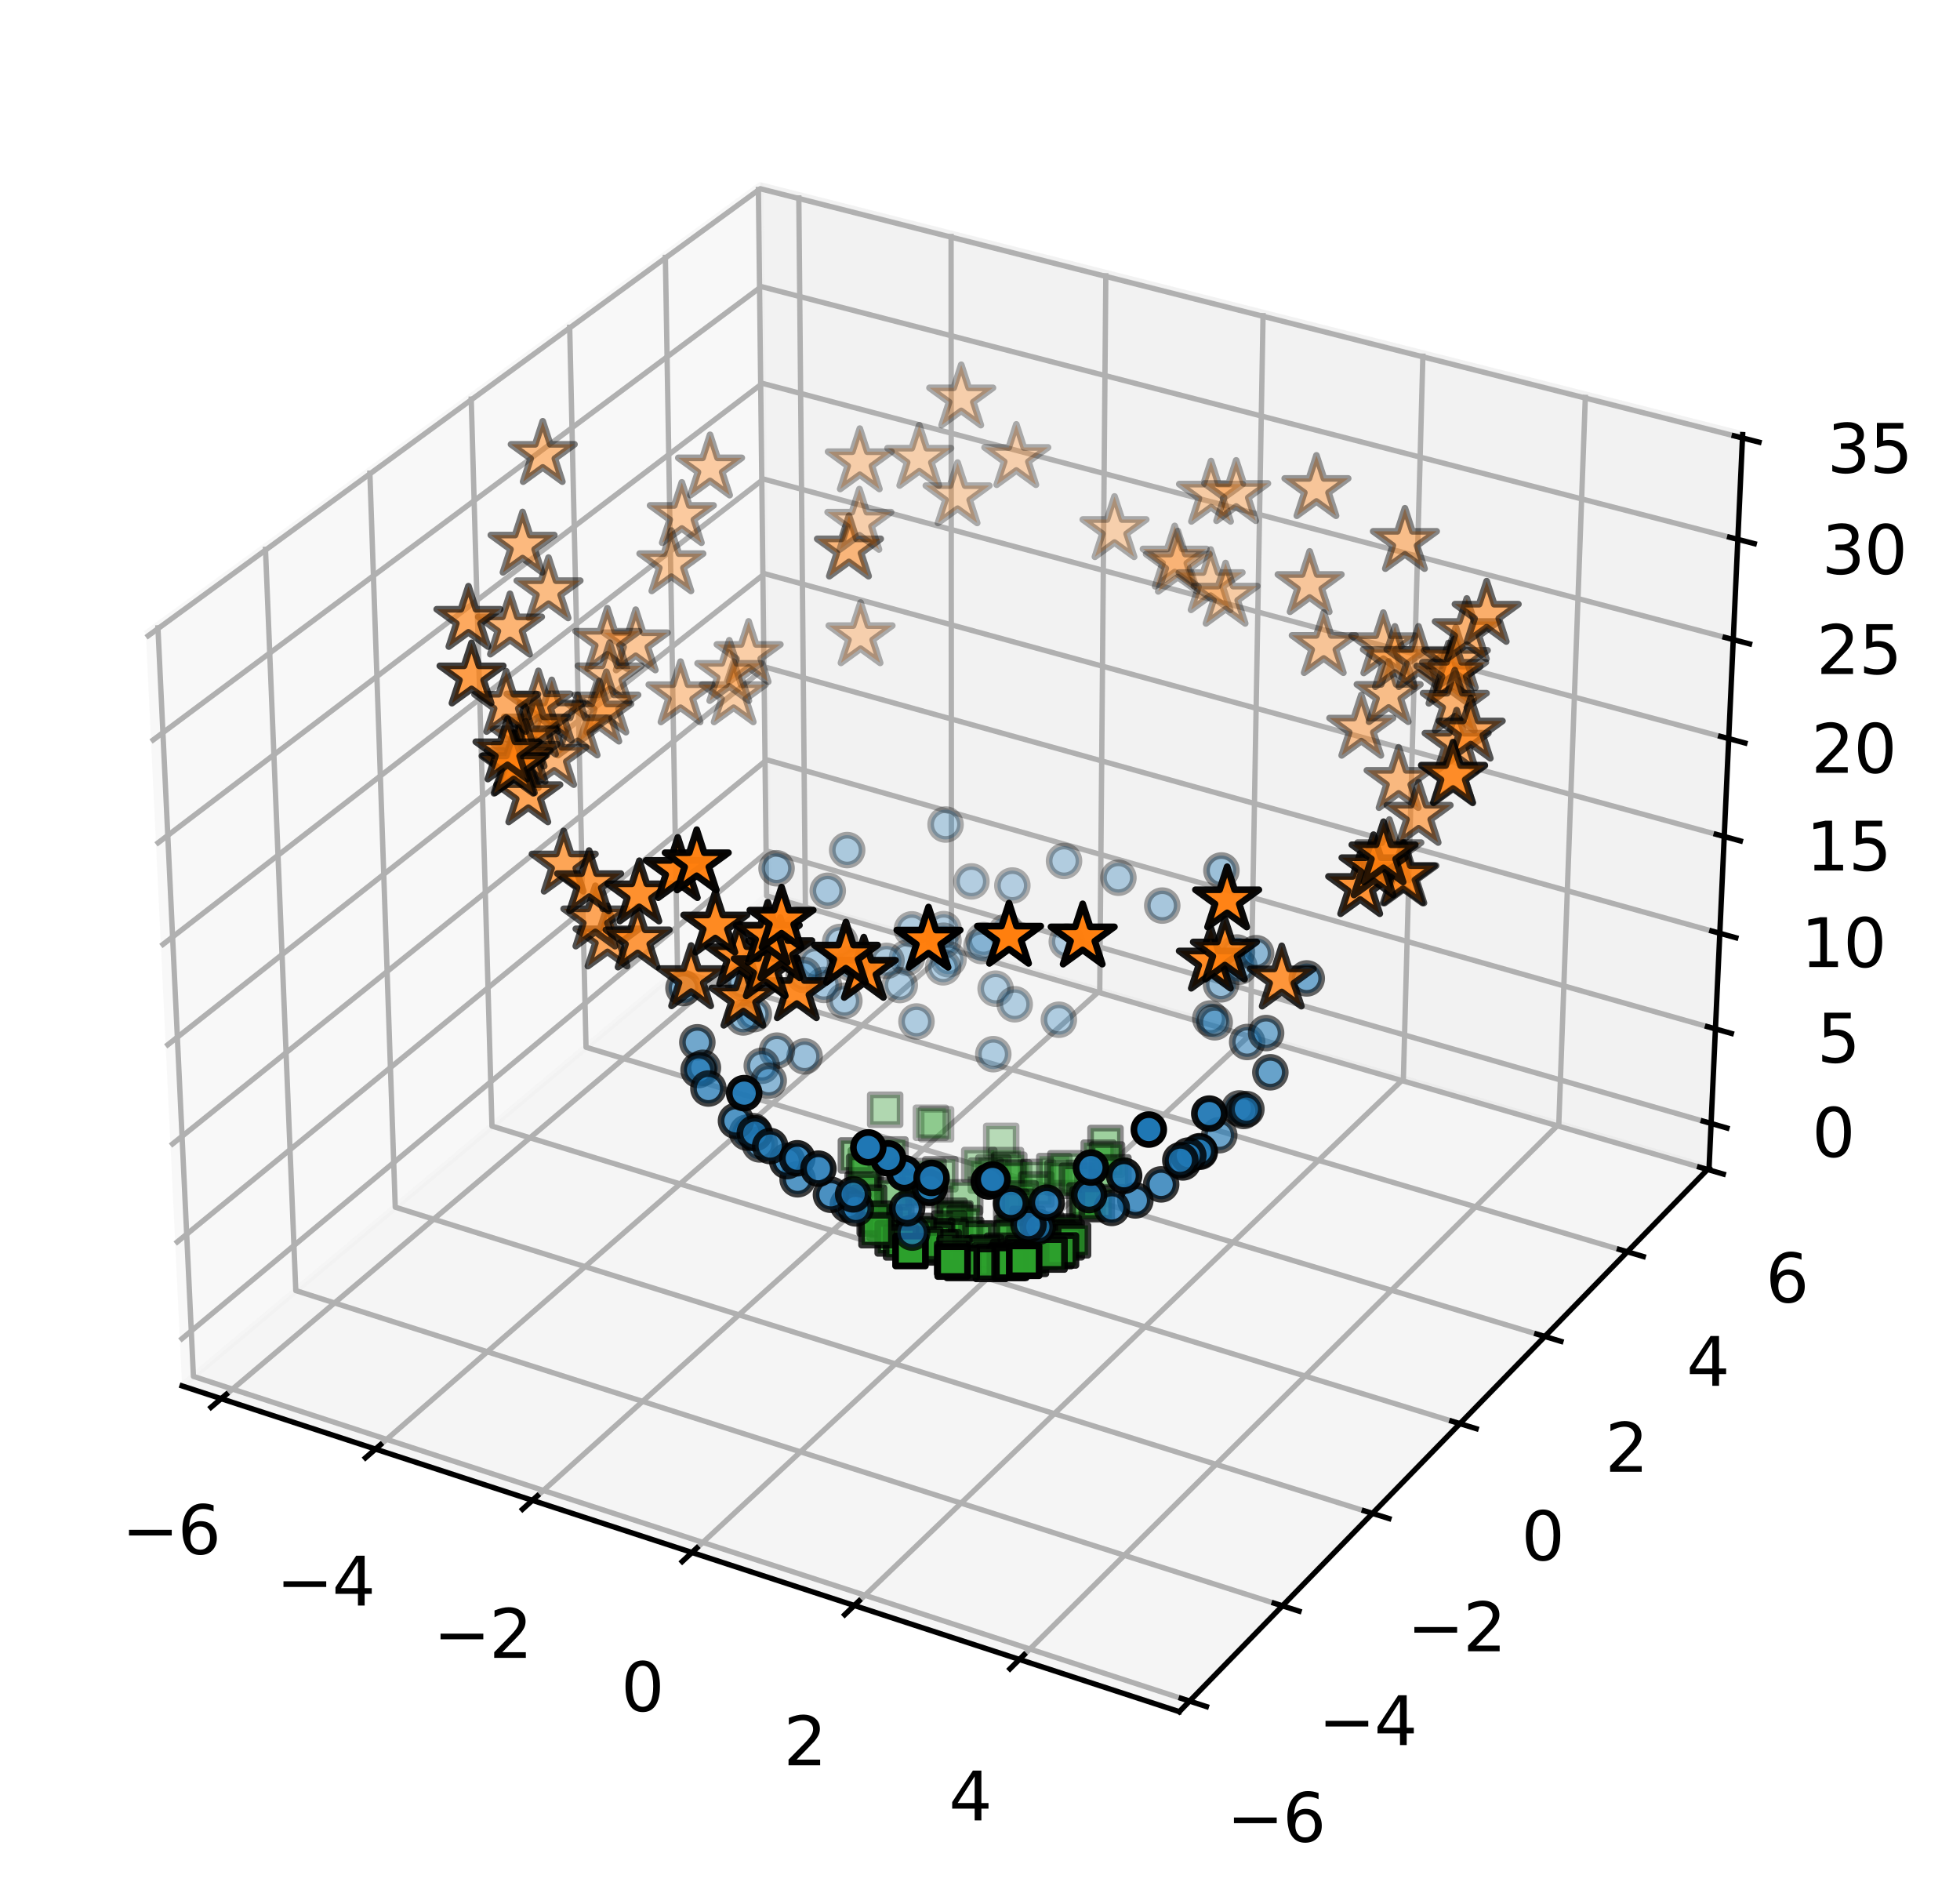 <?xml version="1.0" encoding="utf-8" standalone="no"?>
<!DOCTYPE svg PUBLIC "-//W3C//DTD SVG 1.1//EN"
  "http://www.w3.org/Graphics/SVG/1.1/DTD/svg11.dtd">
<svg xmlns:xlink="http://www.w3.org/1999/xlink" width="293.802pt" height="285.294pt" viewBox="0 0 293.802 285.294" xmlns="http://www.w3.org/2000/svg" version="1.1">
 <defs>
  <style type="text/css">*{stroke-linejoin: round; stroke-linecap: butt}</style>
 </defs>
 <g id="figure_1">
  <g id="patch_1">
   <path d="M 0 285.294 
L 293.802 285.294 
L 293.802 0 
L 0 0 
z
" style="fill: #ffffff"/>
  </g>
  <g id="patch_2">
   <path d="M 7.2 273.312 
L 273.312 273.312 
L 273.312 7.2 
L 7.2 7.2 
z
" style="fill: #ffffff"/>
  </g>
  <g id="pane3d_1">
   <g id="patch_3">
    <path d="M 27.293 207.697 
L 115.172 134.035 
L 113.951 27.802 
L 21.866 95.001 
" style="fill: #f2f2f2; opacity: 0.5; stroke: #f2f2f2; stroke-linejoin: miter"/>
   </g>
  </g>
  <g id="pane3d_2">
   <g id="patch_4">
    <path d="M 115.172 134.035 
L 256.186 175.023 
L 261.219 65.13 
L 113.951 27.802 
" style="fill: #e6e6e6; opacity: 0.5; stroke: #e6e6e6; stroke-linejoin: miter"/>
   </g>
  </g>
  <g id="pane3d_3">
   <g id="patch_5">
    <path d="M 27.293 207.697 
L 176.775 256.518 
L 256.186 175.023 
L 115.172 134.035 
" style="fill: #ececec; opacity: 0.5; stroke: #ececec; stroke-linejoin: miter"/>
   </g>
  </g>
  <g id="grid3d_1">
   <g id="Line3DCollection_1">
    <path d="M 33.155 209.612 
L 120.726 135.65 
L 119.738 29.269 
" style="fill: none; stroke: #b0b0b0; stroke-width: 0.8"/>
    <path d="M 56.286 217.166 
L 142.62 142.013 
L 142.567 35.055 
" style="fill: none; stroke: #b0b0b0; stroke-width: 0.8"/>
    <path d="M 79.806 224.848 
L 164.852 148.476 
L 165.763 40.935 
" style="fill: none; stroke: #b0b0b0; stroke-width: 0.8"/>
    <path d="M 103.727 232.66 
L 187.431 155.038 
L 189.337 46.91 
" style="fill: none; stroke: #b0b0b0; stroke-width: 0.8"/>
    <path d="M 128.058 240.607 
L 210.365 161.704 
L 213.297 52.983 
" style="fill: none; stroke: #b0b0b0; stroke-width: 0.8"/>
    <path d="M 152.809 248.691 
L 233.662 168.476 
L 237.653 59.157 
" style="fill: none; stroke: #b0b0b0; stroke-width: 0.8"/>
   </g>
  </g>
  <g id="grid3d_2">
   <g id="Line3DCollection_2">
    <path d="M 23.657 93.694 
L 28.996 206.27 
L 178.32 254.933 
" style="fill: none; stroke: #b0b0b0; stroke-width: 0.8"/>
    <path d="M 39.781 81.927 
L 44.338 193.41 
L 192.233 240.655 
" style="fill: none; stroke: #b0b0b0; stroke-width: 0.8"/>
    <path d="M 55.431 70.507 
L 59.248 180.912 
L 205.732 226.801 
" style="fill: none; stroke: #b0b0b0; stroke-width: 0.8"/>
    <path d="M 70.627 59.417 
L 73.744 168.761 
L 218.838 213.352 
" style="fill: none; stroke: #b0b0b0; stroke-width: 0.8"/>
    <path d="M 85.388 48.645 
L 87.843 156.943 
L 231.566 200.29 
" style="fill: none; stroke: #b0b0b0; stroke-width: 0.8"/>
    <path d="M 99.733 38.177 
L 101.561 145.445 
L 243.932 187.598 
" style="fill: none; stroke: #b0b0b0; stroke-width: 0.8"/>
    <path d="M 113.68 28 
L 114.913 134.253 
L 255.953 175.262 
" style="fill: none; stroke: #b0b0b0; stroke-width: 0.8"/>
   </g>
  </g>
  <g id="grid3d_3">
   <g id="Line3DCollection_3">
    <path d="M 256.491 168.363 
L 115.098 127.585 
L 26.965 200.879 
" style="fill: none; stroke: #b0b0b0; stroke-width: 0.8"/>
    <path d="M 257.14 154.194 
L 114.94 113.866 
L 26.266 186.367 
" style="fill: none; stroke: #b0b0b0; stroke-width: 0.8"/>
    <path d="M 257.797 139.862 
L 114.781 99.996 
L 25.559 171.68 
" style="fill: none; stroke: #b0b0b0; stroke-width: 0.8"/>
    <path d="M 258.461 125.362 
L 114.619 85.973 
L 24.843 156.816 
" style="fill: none; stroke: #b0b0b0; stroke-width: 0.8"/>
    <path d="M 259.132 110.692 
L 114.456 71.792 
L 24.119 141.771 
" style="fill: none; stroke: #b0b0b0; stroke-width: 0.8"/>
    <path d="M 259.812 95.849 
L 114.292 57.453 
L 23.385 126.542 
" style="fill: none; stroke: #b0b0b0; stroke-width: 0.8"/>
    <path d="M 260.5 80.83 
L 114.125 42.952 
L 22.643 111.125 
" style="fill: none; stroke: #b0b0b0; stroke-width: 0.8"/>
    <path d="M 261.196 65.632 
L 113.956 28.286 
L 21.891 95.516 
" style="fill: none; stroke: #b0b0b0; stroke-width: 0.8"/>
   </g>
  </g>
  <g id="axis3d_1">
   <g id="line2d_1">
    <path d="M 27.293 207.697 
L 176.775 256.518 
" style="fill: none; stroke: #000000; stroke-width: 0.8; stroke-linecap: square"/>
   </g>
   <g id="xtick_1">
    <g id="line2d_2">
     <path d="M 33.918 208.968 
L 31.627 210.903 
" style="fill: none; stroke: #000000; stroke-width: 0.8; stroke-linecap: square"/>
    </g>
    <g id="text_1">
     <!-- −6 -->
     <g transform="translate(18.252 232.899) scale(0.1 -0.1)">
      <defs>
       <path id="DejaVuSans-2212" d="M 678 2272 
L 4684 2272 
L 4684 1741 
L 678 1741 
L 678 2272 
z
" transform="scale(0.016)"/>
       <path id="DejaVuSans-36" d="M 2113 2584 
Q 1688 2584 1439 2293 
Q 1191 2003 1191 1497 
Q 1191 994 1439 701 
Q 1688 409 2113 409 
Q 2538 409 2786 701 
Q 3034 994 3034 1497 
Q 3034 2003 2786 2293 
Q 2538 2584 2113 2584 
z
M 3366 4563 
L 3366 3988 
Q 3128 4100 2886 4159 
Q 2644 4219 2406 4219 
Q 1781 4219 1451 3797 
Q 1122 3375 1075 2522 
Q 1259 2794 1537 2939 
Q 1816 3084 2150 3084 
Q 2853 3084 3261 2657 
Q 3669 2231 3669 1497 
Q 3669 778 3244 343 
Q 2819 -91 2113 -91 
Q 1303 -91 875 529 
Q 447 1150 447 2328 
Q 447 3434 972 4092 
Q 1497 4750 2381 4750 
Q 2619 4750 2861 4703 
Q 3103 4656 3366 4563 
z
" transform="scale(0.016)"/>
      </defs>
      <use xlink:href="#DejaVuSans-2212"/>
      <use xlink:href="#DejaVuSans-36" transform="translate(83.789 0)"/>
     </g>
    </g>
   </g>
   <g id="xtick_2">
    <g id="line2d_3">
     <path d="M 57.038 216.511 
L 54.778 218.479 
" style="fill: none; stroke: #000000; stroke-width: 0.8; stroke-linecap: square"/>
    </g>
    <g id="text_2">
     <!-- −4 -->
     <g transform="translate(41.406 240.613) scale(0.1 -0.1)">
      <defs>
       <path id="DejaVuSans-34" d="M 2419 4116 
L 825 1625 
L 2419 1625 
L 2419 4116 
z
M 2253 4666 
L 3047 4666 
L 3047 1625 
L 3713 1625 
L 3713 1100 
L 3047 1100 
L 3047 0 
L 2419 0 
L 2419 1100 
L 313 1100 
L 313 1709 
L 2253 4666 
z
" transform="scale(0.016)"/>
      </defs>
      <use xlink:href="#DejaVuSans-2212"/>
      <use xlink:href="#DejaVuSans-34" transform="translate(83.789 0)"/>
     </g>
    </g>
   </g>
   <g id="xtick_3">
    <g id="line2d_4">
     <path d="M 80.548 224.182 
L 78.32 226.183 
" style="fill: none; stroke: #000000; stroke-width: 0.8; stroke-linecap: square"/>
    </g>
    <g id="text_3">
     <!-- −2 -->
     <g transform="translate(64.952 248.458) scale(0.1 -0.1)">
      <defs>
       <path id="DejaVuSans-32" d="M 1228 531 
L 3431 531 
L 3431 0 
L 469 0 
L 469 531 
Q 828 903 1448 1529 
Q 2069 2156 2228 2338 
Q 2531 2678 2651 2914 
Q 2772 3150 2772 3378 
Q 2772 3750 2511 3984 
Q 2250 4219 1831 4219 
Q 1534 4219 1204 4116 
Q 875 4013 500 3803 
L 500 4441 
Q 881 4594 1212 4672 
Q 1544 4750 1819 4750 
Q 2544 4750 2975 4387 
Q 3406 4025 3406 3419 
Q 3406 3131 3298 2873 
Q 3191 2616 2906 2266 
Q 2828 2175 2409 1742 
Q 1991 1309 1228 531 
z
" transform="scale(0.016)"/>
      </defs>
      <use xlink:href="#DejaVuSans-2212"/>
      <use xlink:href="#DejaVuSans-32" transform="translate(83.789 0)"/>
     </g>
    </g>
   </g>
   <g id="xtick_4">
    <g id="line2d_5">
     <path d="M 104.457 231.983 
L 102.263 234.018 
" style="fill: none; stroke: #000000; stroke-width: 0.8; stroke-linecap: square"/>
    </g>
    <g id="text_4">
     <!-- 0 -->
     <g transform="translate(93.089 256.437) scale(0.1 -0.1)">
      <defs>
       <path id="DejaVuSans-30" d="M 2034 4250 
Q 1547 4250 1301 3770 
Q 1056 3291 1056 2328 
Q 1056 1369 1301 889 
Q 1547 409 2034 409 
Q 2525 409 2770 889 
Q 3016 1369 3016 2328 
Q 3016 3291 2770 3770 
Q 2525 4250 2034 4250 
z
M 2034 4750 
Q 2819 4750 3233 4129 
Q 3647 3509 3647 2328 
Q 3647 1150 3233 529 
Q 2819 -91 2034 -91 
Q 1250 -91 836 529 
Q 422 1150 422 2328 
Q 422 3509 836 4129 
Q 1250 4750 2034 4750 
z
" transform="scale(0.016)"/>
      </defs>
      <use xlink:href="#DejaVuSans-30"/>
     </g>
    </g>
   </g>
   <g id="xtick_5">
    <g id="line2d_6">
     <path d="M 128.776 239.918 
L 126.617 241.988 
" style="fill: none; stroke: #000000; stroke-width: 0.8; stroke-linecap: square"/>
    </g>
    <g id="text_5">
     <!-- 2 -->
     <g transform="translate(117.449 264.553) scale(0.1 -0.1)">
      <use xlink:href="#DejaVuSans-32"/>
     </g>
    </g>
   </g>
   <g id="xtick_6">
    <g id="line2d_7">
     <path d="M 153.516 247.99 
L 151.393 250.096 
" style="fill: none; stroke: #000000; stroke-width: 0.8; stroke-linecap: square"/>
    </g>
    <g id="text_6">
     <!-- 4 -->
     <g transform="translate(142.232 272.811) scale(0.1 -0.1)">
      <use xlink:href="#DejaVuSans-34"/>
     </g>
    </g>
   </g>
  </g>
  <g id="axis3d_2">
   <g id="line2d_8">
    <path d="M 256.186 175.023 
L 176.775 256.518 
" style="fill: none; stroke: #000000; stroke-width: 0.8; stroke-linecap: square"/>
   </g>
   <g id="xtick_7">
    <g id="line2d_9">
     <path d="M 177.062 254.522 
L 180.841 255.754 
" style="fill: none; stroke: #000000; stroke-width: 0.8; stroke-linecap: square"/>
    </g>
    <g id="text_7">
     <!-- −6 -->
     <g transform="translate(183.883 276.014) scale(0.1 -0.1)">
      <use xlink:href="#DejaVuSans-2212"/>
      <use xlink:href="#DejaVuSans-36" transform="translate(83.789 0)"/>
     </g>
    </g>
   </g>
   <g id="xtick_8">
    <g id="line2d_10">
     <path d="M 190.987 240.257 
L 194.727 241.452 
" style="fill: none; stroke: #000000; stroke-width: 0.8; stroke-linecap: square"/>
    </g>
    <g id="text_8">
     <!-- −4 -->
     <g transform="translate(197.608 261.525) scale(0.1 -0.1)">
      <use xlink:href="#DejaVuSans-2212"/>
      <use xlink:href="#DejaVuSans-34" transform="translate(83.789 0)"/>
     </g>
    </g>
   </g>
   <g id="xtick_9">
    <g id="line2d_11">
     <path d="M 204.499 226.415 
L 208.201 227.574 
" style="fill: none; stroke: #000000; stroke-width: 0.8; stroke-linecap: square"/>
    </g>
    <g id="text_9">
     <!-- −2 -->
     <g transform="translate(210.927 247.466) scale(0.1 -0.1)">
      <use xlink:href="#DejaVuSans-2212"/>
      <use xlink:href="#DejaVuSans-32" transform="translate(83.789 0)"/>
     </g>
    </g>
   </g>
   <g id="xtick_10">
    <g id="line2d_12">
     <path d="M 217.617 212.977 
L 221.281 214.103 
" style="fill: none; stroke: #000000; stroke-width: 0.8; stroke-linecap: square"/>
    </g>
    <g id="text_10">
     <!-- 0 -->
     <g transform="translate(228.046 233.818) scale(0.1 -0.1)">
      <use xlink:href="#DejaVuSans-30"/>
     </g>
    </g>
   </g>
   <g id="xtick_11">
    <g id="line2d_13">
     <path d="M 230.358 199.925 
L 233.984 201.019 
" style="fill: none; stroke: #000000; stroke-width: 0.8; stroke-linecap: square"/>
    </g>
    <g id="text_11">
     <!-- 2 -->
     <g transform="translate(240.603 220.564) scale(0.1 -0.1)">
      <use xlink:href="#DejaVuSans-32"/>
     </g>
    </g>
   </g>
   <g id="xtick_12">
    <g id="line2d_14">
     <path d="M 242.737 187.244 
L 246.327 188.307 
" style="fill: none; stroke: #000000; stroke-width: 0.8; stroke-linecap: square"/>
    </g>
    <g id="text_12">
     <!-- 4 -->
     <g transform="translate(252.803 207.685) scale(0.1 -0.1)">
      <use xlink:href="#DejaVuSans-34"/>
     </g>
    </g>
   </g>
   <g id="xtick_13">
    <g id="line2d_15">
     <path d="M 254.769 174.918 
L 258.323 175.952 
" style="fill: none; stroke: #000000; stroke-width: 0.8; stroke-linecap: square"/>
    </g>
    <g id="text_13">
     <!-- 6 -->
     <g transform="translate(264.661 195.168) scale(0.1 -0.1)">
      <use xlink:href="#DejaVuSans-36"/>
     </g>
    </g>
   </g>
  </g>
  <g id="axis3d_3">
   <g id="line2d_16">
    <path d="M 256.186 175.023 
L 261.219 65.13 
" style="fill: none; stroke: #000000; stroke-width: 0.8; stroke-linecap: square"/>
   </g>
   <g id="xtick_14">
    <g id="line2d_17">
     <path d="M 255.305 168.021 
L 258.868 169.049 
" style="fill: none; stroke: #000000; stroke-width: 0.8; stroke-linecap: square"/>
    </g>
    <g id="text_14">
     <!-- 0 -->
     <g transform="translate(271.607 173.37) scale(0.1 -0.1)">
      <use xlink:href="#DejaVuSans-30"/>
     </g>
    </g>
   </g>
   <g id="xtick_15">
    <g id="line2d_18">
     <path d="M 255.946 153.856 
L 259.531 154.872 
" style="fill: none; stroke: #000000; stroke-width: 0.8; stroke-linecap: square"/>
    </g>
    <g id="text_15">
     <!-- 5 -->
     <g transform="translate(272.359 159.229) scale(0.1 -0.1)">
      <defs>
       <path id="DejaVuSans-35" d="M 691 4666 
L 3169 4666 
L 3169 4134 
L 1269 4134 
L 1269 2991 
Q 1406 3038 1543 3061 
Q 1681 3084 1819 3084 
Q 2600 3084 3056 2656 
Q 3513 2228 3513 1497 
Q 3513 744 3044 326 
Q 2575 -91 1722 -91 
Q 1428 -91 1123 -41 
Q 819 9 494 109 
L 494 744 
Q 775 591 1075 516 
Q 1375 441 1709 441 
Q 2250 441 2565 725 
Q 2881 1009 2881 1497 
Q 2881 1984 2565 2268 
Q 2250 2553 1709 2553 
Q 1456 2553 1204 2497 
Q 953 2441 691 2322 
L 691 4666 
z
" transform="scale(0.016)"/>
      </defs>
      <use xlink:href="#DejaVuSans-35"/>
     </g>
    </g>
   </g>
   <g id="xtick_16">
    <g id="line2d_19">
     <path d="M 256.595 139.527 
L 260.202 140.532 
" style="fill: none; stroke: #000000; stroke-width: 0.8; stroke-linecap: square"/>
    </g>
    <g id="text_16">
     <!-- 10 -->
     <g transform="translate(269.939 144.925) scale(0.1 -0.1)">
      <defs>
       <path id="DejaVuSans-31" d="M 794 531 
L 1825 531 
L 1825 4091 
L 703 3866 
L 703 4441 
L 1819 4666 
L 2450 4666 
L 2450 531 
L 3481 531 
L 3481 0 
L 794 0 
L 794 531 
z
" transform="scale(0.016)"/>
      </defs>
      <use xlink:href="#DejaVuSans-31"/>
      <use xlink:href="#DejaVuSans-30" transform="translate(63.623 0)"/>
     </g>
    </g>
   </g>
   <g id="xtick_17">
    <g id="line2d_20">
     <path d="M 257.252 125.031 
L 260.88 126.024 
" style="fill: none; stroke: #000000; stroke-width: 0.8; stroke-linecap: square"/>
    </g>
    <g id="text_17">
     <!-- 15 -->
     <g transform="translate(270.708 130.455) scale(0.1 -0.1)">
      <use xlink:href="#DejaVuSans-31"/>
      <use xlink:href="#DejaVuSans-35" transform="translate(63.623 0)"/>
     </g>
    </g>
   </g>
   <g id="xtick_18">
    <g id="line2d_21">
     <path d="M 257.917 110.365 
L 261.567 111.346 
" style="fill: none; stroke: #000000; stroke-width: 0.8; stroke-linecap: square"/>
    </g>
    <g id="text_18">
     <!-- 20 -->
     <g transform="translate(271.486 115.815) scale(0.1 -0.1)">
      <use xlink:href="#DejaVuSans-32"/>
      <use xlink:href="#DejaVuSans-30" transform="translate(63.623 0)"/>
     </g>
    </g>
   </g>
   <g id="xtick_19">
    <g id="line2d_22">
     <path d="M 258.589 95.526 
L 262.261 96.495 
" style="fill: none; stroke: #000000; stroke-width: 0.8; stroke-linecap: square"/>
    </g>
    <g id="text_19">
     <!-- 25 -->
     <g transform="translate(272.274 101.004) scale(0.1 -0.1)">
      <use xlink:href="#DejaVuSans-32"/>
      <use xlink:href="#DejaVuSans-35" transform="translate(63.623 0)"/>
     </g>
    </g>
   </g>
   <g id="xtick_20">
    <g id="line2d_23">
     <path d="M 259.269 80.512 
L 262.964 81.468 
" style="fill: none; stroke: #000000; stroke-width: 0.8; stroke-linecap: square"/>
    </g>
    <g id="text_20">
     <!-- 30 -->
     <g transform="translate(273.071 86.017) scale(0.1 -0.1)">
      <defs>
       <path id="DejaVuSans-33" d="M 2597 2516 
Q 3050 2419 3304 2112 
Q 3559 1806 3559 1356 
Q 3559 666 3084 287 
Q 2609 -91 1734 -91 
Q 1441 -91 1130 -33 
Q 819 25 488 141 
L 488 750 
Q 750 597 1062 519 
Q 1375 441 1716 441 
Q 2309 441 2620 675 
Q 2931 909 2931 1356 
Q 2931 1769 2642 2001 
Q 2353 2234 1838 2234 
L 1294 2234 
L 1294 2753 
L 1863 2753 
Q 2328 2753 2575 2939 
Q 2822 3125 2822 3475 
Q 2822 3834 2567 4026 
Q 2313 4219 1838 4219 
Q 1578 4219 1281 4162 
Q 984 4106 628 3988 
L 628 4550 
Q 988 4650 1302 4700 
Q 1616 4750 1894 4750 
Q 2613 4750 3031 4423 
Q 3450 4097 3450 3541 
Q 3450 3153 3228 2886 
Q 3006 2619 2597 2516 
z
" transform="scale(0.016)"/>
      </defs>
      <use xlink:href="#DejaVuSans-33"/>
      <use xlink:href="#DejaVuSans-30" transform="translate(63.623 0)"/>
     </g>
    </g>
   </g>
   <g id="xtick_21">
    <g id="line2d_24">
     <path d="M 259.957 65.318 
L 263.675 66.261 
" style="fill: none; stroke: #000000; stroke-width: 0.8; stroke-linecap: square"/>
    </g>
    <g id="text_21">
     <!-- 35 -->
     <g transform="translate(273.877 70.852) scale(0.1 -0.1)">
      <use xlink:href="#DejaVuSans-33"/>
      <use xlink:href="#DejaVuSans-35" transform="translate(63.623 0)"/>
     </g>
    </g>
   </g>
  </g>
  <g id="axes_1">
   <g id="Path3DCollection_1">
    <defs>
     <path id="C0_0_3e2e25cb35" d="M -2.236 2.236 
L 2.236 2.236 
L 2.236 -2.236 
L -2.236 -2.236 
z
"/>
    </defs>
    <g clip-path="url(#p08e618769d)">
     <use xlink:href="#C0_0_3e2e25cb35" x="140.317" y="168.482" style="fill: #2ca02c; fill-opacity: 0.3; stroke: #000000; stroke-opacity: 0.3"/>
    </g>
    <g clip-path="url(#p08e618769d)">
     <use xlink:href="#C0_0_3e2e25cb35" x="139.543" y="168.261" style="fill: #2ca02c; fill-opacity: 0.302; stroke: #000000; stroke-opacity: 0.302"/>
    </g>
    <g clip-path="url(#p08e618769d)">
     <use xlink:href="#C0_0_3e2e25cb35" x="150.078" y="170.982" style="fill: #2ca02c; fill-opacity: 0.305; stroke: #000000; stroke-opacity: 0.305"/>
    </g>
    <g clip-path="url(#p08e618769d)">
     <use xlink:href="#C0_0_3e2e25cb35" x="132.685" y="166.306" style="fill: #2ca02c; fill-opacity: 0.34; stroke: #000000; stroke-opacity: 0.34"/>
    </g>
    <g clip-path="url(#p08e618769d)">
     <use xlink:href="#C0_0_3e2e25cb35" x="146.793" y="174.588" style="fill: #2ca02c; fill-opacity: 0.348; stroke: #000000; stroke-opacity: 0.348"/>
    </g>
    <g clip-path="url(#p08e618769d)">
     <use xlink:href="#C0_0_3e2e25cb35" x="150.798" y="174.604" style="fill: #2ca02c; fill-opacity: 0.351; stroke: #000000; stroke-opacity: 0.351"/>
    </g>
    <g clip-path="url(#p08e618769d)">
     <use xlink:href="#C0_0_3e2e25cb35" x="151.293" y="175.307" style="fill: #2ca02c; fill-opacity: 0.362; stroke: #000000; stroke-opacity: 0.362"/>
    </g>
    <g clip-path="url(#p08e618769d)">
     <use xlink:href="#C0_0_3e2e25cb35" x="148.903" y="175.705" style="fill: #2ca02c; fill-opacity: 0.364; stroke: #000000; stroke-opacity: 0.364"/>
    </g>
    <g clip-path="url(#p08e618769d)">
     <use xlink:href="#C0_0_3e2e25cb35" x="147.773" y="176.178" style="fill: #2ca02c; fill-opacity: 0.37; stroke: #000000; stroke-opacity: 0.37"/>
    </g>
    <g clip-path="url(#p08e618769d)">
     <use xlink:href="#C0_0_3e2e25cb35" x="151.204" y="176.538" style="fill: #2ca02c; fill-opacity: 0.38; stroke: #000000; stroke-opacity: 0.38"/>
    </g>
    <g clip-path="url(#p08e618769d)">
     <use xlink:href="#C0_0_3e2e25cb35" x="152.017" y="176.435" style="fill: #2ca02c; fill-opacity: 0.381; stroke: #000000; stroke-opacity: 0.381"/>
    </g>
    <g clip-path="url(#p08e618769d)">
     <use xlink:href="#C0_0_3e2e25cb35" x="140.951" y="175.977" style="fill: #2ca02c; fill-opacity: 0.389; stroke: #000000; stroke-opacity: 0.389"/>
    </g>
    <g clip-path="url(#p08e618769d)">
     <use xlink:href="#C0_0_3e2e25cb35" x="155.597" y="176.375" style="fill: #2ca02c; fill-opacity: 0.398; stroke: #000000; stroke-opacity: 0.398"/>
    </g>
    <g clip-path="url(#p08e618769d)">
     <use xlink:href="#C0_0_3e2e25cb35" x="158.042" y="175.508" style="fill: #2ca02c; fill-opacity: 0.402; stroke: #000000; stroke-opacity: 0.402"/>
    </g>
    <g clip-path="url(#p08e618769d)">
     <use xlink:href="#C0_0_3e2e25cb35" x="139.189" y="176.25" style="fill: #2ca02c; fill-opacity: 0.406; stroke: #000000; stroke-opacity: 0.406"/>
    </g>
    <g clip-path="url(#p08e618769d)">
     <use xlink:href="#C0_0_3e2e25cb35" x="159.699" y="175.084" style="fill: #2ca02c; fill-opacity: 0.411; stroke: #000000; stroke-opacity: 0.411"/>
    </g>
    <g clip-path="url(#p08e618769d)">
     <use xlink:href="#C0_0_3e2e25cb35" x="133.478" y="173.018" style="fill: #2ca02c; fill-opacity: 0.414; stroke: #000000; stroke-opacity: 0.414"/>
    </g>
    <g clip-path="url(#p08e618769d)">
     <use xlink:href="#C0_0_3e2e25cb35" x="165.712" y="171.295" style="fill: #2ca02c; fill-opacity: 0.428; stroke: #000000; stroke-opacity: 0.428"/>
    </g>
    <g clip-path="url(#p08e618769d)">
     <use xlink:href="#C0_0_3e2e25cb35" x="155.345" y="178.24" style="fill: #2ca02c; fill-opacity: 0.429; stroke: #000000; stroke-opacity: 0.429"/>
    </g>
    <g clip-path="url(#p08e618769d)">
     <use xlink:href="#C0_0_3e2e25cb35" x="144.688" y="179.438" style="fill: #2ca02c; fill-opacity: 0.431; stroke: #000000; stroke-opacity: 0.431"/>
    </g>
    <g clip-path="url(#p08e618769d)">
     <use xlink:href="#C0_0_3e2e25cb35" x="159.277" y="176.528" style="fill: #2ca02c; fill-opacity: 0.432; stroke: #000000; stroke-opacity: 0.432"/>
    </g>
    <g clip-path="url(#p08e618769d)">
     <use xlink:href="#C0_0_3e2e25cb35" x="153.003" y="179.613" style="fill: #2ca02c; fill-opacity: 0.441; stroke: #000000; stroke-opacity: 0.441"/>
    </g>
    <g clip-path="url(#p08e618769d)">
     <use xlink:href="#C0_0_3e2e25cb35" x="139.277" y="178.328" style="fill: #2ca02c; fill-opacity: 0.443; stroke: #000000; stroke-opacity: 0.443"/>
    </g>
    <g clip-path="url(#p08e618769d)">
     <use xlink:href="#C0_0_3e2e25cb35" x="164.7" y="173.49" style="fill: #2ca02c; fill-opacity: 0.448; stroke: #000000; stroke-opacity: 0.448"/>
    </g>
    <g clip-path="url(#p08e618769d)">
     <use xlink:href="#C0_0_3e2e25cb35" x="137.427" y="177.874" style="fill: #2ca02c; fill-opacity: 0.452; stroke: #000000; stroke-opacity: 0.452"/>
    </g>
    <g clip-path="url(#p08e618769d)">
     <use xlink:href="#C0_0_3e2e25cb35" x="137.542" y="178.031" style="fill: #2ca02c; fill-opacity: 0.453; stroke: #000000; stroke-opacity: 0.453"/>
    </g>
    <g clip-path="url(#p08e618769d)">
     <use xlink:href="#C0_0_3e2e25cb35" x="151.581" y="180.837" style="fill: #2ca02c; fill-opacity: 0.461; stroke: #000000; stroke-opacity: 0.461"/>
    </g>
    <g clip-path="url(#p08e618769d)">
     <use xlink:href="#C0_0_3e2e25cb35" x="152.405" y="180.846" style="fill: #2ca02c; fill-opacity: 0.465; stroke: #000000; stroke-opacity: 0.465"/>
    </g>
    <g clip-path="url(#p08e618769d)">
     <use xlink:href="#C0_0_3e2e25cb35" x="161.434" y="176.96" style="fill: #2ca02c; fill-opacity: 0.465; stroke: #000000; stroke-opacity: 0.465"/>
    </g>
    <g clip-path="url(#p08e618769d)">
     <use xlink:href="#C0_0_3e2e25cb35" x="165.941" y="173.765" style="fill: #2ca02c; fill-opacity: 0.473; stroke: #000000; stroke-opacity: 0.473"/>
    </g>
    <g clip-path="url(#p08e618769d)">
     <use xlink:href="#C0_0_3e2e25cb35" x="129.79" y="174.604" style="fill: #2ca02c; fill-opacity: 0.497; stroke: #000000; stroke-opacity: 0.497"/>
    </g>
    <g clip-path="url(#p08e618769d)">
     <use xlink:href="#C0_0_3e2e25cb35" x="128.297" y="173.163" style="fill: #2ca02c; fill-opacity: 0.497; stroke: #000000; stroke-opacity: 0.497"/>
    </g>
    <g clip-path="url(#p08e618769d)">
     <use xlink:href="#C0_0_3e2e25cb35" x="142.344" y="182.191" style="fill: #2ca02c; fill-opacity: 0.505; stroke: #000000; stroke-opacity: 0.505"/>
    </g>
    <g clip-path="url(#p08e618769d)">
     <use xlink:href="#C0_0_3e2e25cb35" x="143.211" y="182.597" style="fill: #2ca02c; fill-opacity: 0.51; stroke: #000000; stroke-opacity: 0.51"/>
    </g>
    <g clip-path="url(#p08e618769d)">
     <use xlink:href="#C0_0_3e2e25cb35" x="143.102" y="182.819" style="fill: #2ca02c; fill-opacity: 0.517; stroke: #000000; stroke-opacity: 0.517"/>
    </g>
    <g clip-path="url(#p08e618769d)">
     <use xlink:href="#C0_0_3e2e25cb35" x="144.598" y="183.303" style="fill: #2ca02c; fill-opacity: 0.523; stroke: #000000; stroke-opacity: 0.523"/>
    </g>
    <g clip-path="url(#p08e618769d)">
     <use xlink:href="#C0_0_3e2e25cb35" x="129.521" y="175.6" style="fill: #2ca02c; fill-opacity: 0.523; stroke: #000000; stroke-opacity: 0.523"/>
    </g>
    <g clip-path="url(#p08e618769d)">
     <use xlink:href="#C0_0_3e2e25cb35" x="133.949" y="179.145" style="fill: #2ca02c; fill-opacity: 0.525; stroke: #000000; stroke-opacity: 0.525"/>
    </g>
    <g clip-path="url(#p08e618769d)">
     <use xlink:href="#C0_0_3e2e25cb35" x="166.897" y="175.694" style="fill: #2ca02c; fill-opacity: 0.53; stroke: #000000; stroke-opacity: 0.53"/>
    </g>
    <g clip-path="url(#p08e618769d)">
     <use xlink:href="#C0_0_3e2e25cb35" x="154.012" y="183.431" style="fill: #2ca02c; fill-opacity: 0.542; stroke: #000000; stroke-opacity: 0.542"/>
    </g>
    <g clip-path="url(#p08e618769d)">
     <use xlink:href="#C0_0_3e2e25cb35" x="162.548" y="179.904" style="fill: #2ca02c; fill-opacity: 0.551; stroke: #000000; stroke-opacity: 0.551"/>
    </g>
    <g clip-path="url(#p08e618769d)">
     <use xlink:href="#C0_0_3e2e25cb35" x="142.269" y="184.116" style="fill: #2ca02c; fill-opacity: 0.562; stroke: #000000; stroke-opacity: 0.562"/>
    </g>
    <g clip-path="url(#p08e618769d)">
     <use xlink:href="#C0_0_3e2e25cb35" x="151.697" y="184.76" style="fill: #2ca02c; fill-opacity: 0.57; stroke: #000000; stroke-opacity: 0.57"/>
    </g>
    <g clip-path="url(#p08e618769d)">
     <use xlink:href="#C0_0_3e2e25cb35" x="163.036" y="180.496" style="fill: #2ca02c; fill-opacity: 0.578; stroke: #000000; stroke-opacity: 0.578"/>
    </g>
    <g clip-path="url(#p08e618769d)">
     <use xlink:href="#C0_0_3e2e25cb35" x="144.814" y="185.075" style="fill: #2ca02c; fill-opacity: 0.579; stroke: #000000; stroke-opacity: 0.579"/>
    </g>
    <g clip-path="url(#p08e618769d)">
     <use xlink:href="#C0_0_3e2e25cb35" x="149.096" y="185.591" style="fill: #2ca02c; fill-opacity: 0.591; stroke: #000000; stroke-opacity: 0.591"/>
    </g>
    <g clip-path="url(#p08e618769d)">
     <use xlink:href="#C0_0_3e2e25cb35" x="129.302" y="178.248" style="fill: #2ca02c; fill-opacity: 0.593; stroke: #000000; stroke-opacity: 0.593"/>
    </g>
    <g clip-path="url(#p08e618769d)">
     <use xlink:href="#C0_0_3e2e25cb35" x="146.36" y="185.658" style="fill: #2ca02c; fill-opacity: 0.595; stroke: #000000; stroke-opacity: 0.595"/>
    </g>
    <g clip-path="url(#p08e618769d)">
     <use xlink:href="#C0_0_3e2e25cb35" x="151.648" y="185.513" style="fill: #2ca02c; fill-opacity: 0.598; stroke: #000000; stroke-opacity: 0.598"/>
    </g>
    <g clip-path="url(#p08e618769d)">
     <use xlink:href="#C0_0_3e2e25cb35" x="156.828" y="184.29" style="fill: #2ca02c; fill-opacity: 0.601; stroke: #000000; stroke-opacity: 0.601"/>
    </g>
    <g clip-path="url(#p08e618769d)">
     <use xlink:href="#C0_0_3e2e25cb35" x="164.404" y="180.353" style="fill: #2ca02c; fill-opacity: 0.602; stroke: #000000; stroke-opacity: 0.602"/>
    </g>
    <g clip-path="url(#p08e618769d)">
     <use xlink:href="#C0_0_3e2e25cb35" x="142.502" y="185.308" style="fill: #2ca02c; fill-opacity: 0.603; stroke: #000000; stroke-opacity: 0.603"/>
    </g>
    <g clip-path="url(#p08e618769d)">
     <use xlink:href="#C0_0_3e2e25cb35" x="140.487" y="185.194" style="fill: #2ca02c; fill-opacity: 0.62; stroke: #000000; stroke-opacity: 0.62"/>
    </g>
    <g clip-path="url(#p08e618769d)">
     <use xlink:href="#C0_0_3e2e25cb35" x="130.275" y="180.247" style="fill: #2ca02c; fill-opacity: 0.633; stroke: #000000; stroke-opacity: 0.633"/>
    </g>
    <g clip-path="url(#p08e618769d)">
     <use xlink:href="#C0_0_3e2e25cb35" x="158.497" y="184.564" style="fill: #2ca02c; fill-opacity: 0.639; stroke: #000000; stroke-opacity: 0.639"/>
    </g>
    <g clip-path="url(#p08e618769d)">
     <use xlink:href="#C0_0_3e2e25cb35" x="137.176" y="184.481" style="fill: #2ca02c; fill-opacity: 0.642; stroke: #000000; stroke-opacity: 0.642"/>
    </g>
    <g clip-path="url(#p08e618769d)">
     <use xlink:href="#C0_0_3e2e25cb35" x="134.358" y="183.15" style="fill: #2ca02c; fill-opacity: 0.643; stroke: #000000; stroke-opacity: 0.643"/>
    </g>
    <g clip-path="url(#p08e618769d)">
     <use xlink:href="#C0_0_3e2e25cb35" x="140.04" y="185.693" style="fill: #2ca02c; fill-opacity: 0.649; stroke: #000000; stroke-opacity: 0.649"/>
    </g>
    <g clip-path="url(#p08e618769d)">
     <use xlink:href="#C0_0_3e2e25cb35" x="140.355" y="185.799" style="fill: #2ca02c; fill-opacity: 0.649; stroke: #000000; stroke-opacity: 0.649"/>
    </g>
    <g clip-path="url(#p08e618769d)">
     <use xlink:href="#C0_0_3e2e25cb35" x="156.938" y="185.509" style="fill: #2ca02c; fill-opacity: 0.655; stroke: #000000; stroke-opacity: 0.655"/>
    </g>
    <g clip-path="url(#p08e618769d)">
     <use xlink:href="#C0_0_3e2e25cb35" x="137.68" y="185.019" style="fill: #2ca02c; fill-opacity: 0.657; stroke: #000000; stroke-opacity: 0.657"/>
    </g>
    <g clip-path="url(#p08e618769d)">
     <use xlink:href="#C0_0_3e2e25cb35" x="159.488" y="184.736" style="fill: #2ca02c; fill-opacity: 0.667; stroke: #000000; stroke-opacity: 0.667"/>
    </g>
    <g clip-path="url(#p08e618769d)">
     <use xlink:href="#C0_0_3e2e25cb35" x="150.218" y="187.438" style="fill: #2ca02c; fill-opacity: 0.683; stroke: #000000; stroke-opacity: 0.683"/>
    </g>
    <g clip-path="url(#p08e618769d)">
     <use xlink:href="#C0_0_3e2e25cb35" x="158.547" y="185.509" style="fill: #2ca02c; fill-opacity: 0.686; stroke: #000000; stroke-opacity: 0.686"/>
    </g>
    <g clip-path="url(#p08e618769d)">
     <use xlink:href="#C0_0_3e2e25cb35" x="141.474" y="186.894" style="fill: #2ca02c; fill-opacity: 0.692; stroke: #000000; stroke-opacity: 0.692"/>
    </g>
    <g clip-path="url(#p08e618769d)">
     <use xlink:href="#C0_0_3e2e25cb35" x="147.837" y="187.699" style="fill: #2ca02c; fill-opacity: 0.693; stroke: #000000; stroke-opacity: 0.693"/>
    </g>
    <g clip-path="url(#p08e618769d)">
     <use xlink:href="#C0_0_3e2e25cb35" x="132.605" y="183.314" style="fill: #2ca02c; fill-opacity: 0.696; stroke: #000000; stroke-opacity: 0.696"/>
    </g>
    <g clip-path="url(#p08e618769d)">
     <use xlink:href="#C0_0_3e2e25cb35" x="140.976" y="186.956" style="fill: #2ca02c; fill-opacity: 0.703; stroke: #000000; stroke-opacity: 0.703"/>
    </g>
    <g clip-path="url(#p08e618769d)">
     <use xlink:href="#C0_0_3e2e25cb35" x="147.261" y="187.869" style="fill: #2ca02c; fill-opacity: 0.705; stroke: #000000; stroke-opacity: 0.705"/>
    </g>
    <g clip-path="url(#p08e618769d)">
     <use xlink:href="#C0_0_3e2e25cb35" x="158.82" y="185.743" style="fill: #2ca02c; fill-opacity: 0.706; stroke: #000000; stroke-opacity: 0.706"/>
    </g>
    <g clip-path="url(#p08e618769d)">
     <use xlink:href="#C0_0_3e2e25cb35" x="131.119" y="182.627" style="fill: #2ca02c; fill-opacity: 0.708; stroke: #000000; stroke-opacity: 0.708"/>
    </g>
    <g clip-path="url(#p08e618769d)">
     <use xlink:href="#C0_0_3e2e25cb35" x="159.892" y="185.436" style="fill: #2ca02c; fill-opacity: 0.715; stroke: #000000; stroke-opacity: 0.715"/>
    </g>
    <g clip-path="url(#p08e618769d)">
     <use xlink:href="#C0_0_3e2e25cb35" x="156.028" y="186.868" style="fill: #2ca02c; fill-opacity: 0.716; stroke: #000000; stroke-opacity: 0.716"/>
    </g>
    <g clip-path="url(#p08e618769d)">
     <use xlink:href="#C0_0_3e2e25cb35" x="138.702" y="186.504" style="fill: #2ca02c; fill-opacity: 0.718; stroke: #000000; stroke-opacity: 0.718"/>
    </g>
    <g clip-path="url(#p08e618769d)">
     <use xlink:href="#C0_0_3e2e25cb35" x="143.064" y="187.813" style="fill: #2ca02c; fill-opacity: 0.731; stroke: #000000; stroke-opacity: 0.731"/>
    </g>
    <g clip-path="url(#p08e618769d)">
     <use xlink:href="#C0_0_3e2e25cb35" x="153.343" y="187.803" style="fill: #2ca02c; fill-opacity: 0.737; stroke: #000000; stroke-opacity: 0.737"/>
    </g>
    <g clip-path="url(#p08e618769d)">
     <use xlink:href="#C0_0_3e2e25cb35" x="151.096" y="188.384" style="fill: #2ca02c; fill-opacity: 0.758; stroke: #000000; stroke-opacity: 0.758"/>
    </g>
    <g clip-path="url(#p08e618769d)">
     <use xlink:href="#C0_0_3e2e25cb35" x="159.909" y="186.179" style="fill: #2ca02c; fill-opacity: 0.769; stroke: #000000; stroke-opacity: 0.769"/>
    </g>
    <g clip-path="url(#p08e618769d)">
     <use xlink:href="#C0_0_3e2e25cb35" x="156.168" y="187.578" style="fill: #2ca02c; fill-opacity: 0.776; stroke: #000000; stroke-opacity: 0.776"/>
    </g>
    <g clip-path="url(#p08e618769d)">
     <use xlink:href="#C0_0_3e2e25cb35" x="160.851" y="185.872" style="fill: #2ca02c; fill-opacity: 0.778; stroke: #000000; stroke-opacity: 0.778"/>
    </g>
    <g clip-path="url(#p08e618769d)">
     <use xlink:href="#C0_0_3e2e25cb35" x="148.411" y="188.843" style="fill: #2ca02c; fill-opacity: 0.788; stroke: #000000; stroke-opacity: 0.788"/>
    </g>
    <g clip-path="url(#p08e618769d)">
     <use xlink:href="#C0_0_3e2e25cb35" x="153.04" y="188.503" style="fill: #2ca02c; fill-opacity: 0.799; stroke: #000000; stroke-opacity: 0.799"/>
    </g>
    <g clip-path="url(#p08e618769d)">
     <use xlink:href="#C0_0_3e2e25cb35" x="133.814" y="185.595" style="fill: #2ca02c; fill-opacity: 0.806; stroke: #000000; stroke-opacity: 0.806"/>
    </g>
    <g clip-path="url(#p08e618769d)">
     <use xlink:href="#C0_0_3e2e25cb35" x="135.066" y="186.192" style="fill: #2ca02c; fill-opacity: 0.807; stroke: #000000; stroke-opacity: 0.807"/>
    </g>
    <g clip-path="url(#p08e618769d)">
     <use xlink:href="#C0_0_3e2e25cb35" x="131.387" y="184.36" style="fill: #2ca02c; fill-opacity: 0.811; stroke: #000000; stroke-opacity: 0.811"/>
    </g>
    <g clip-path="url(#p08e618769d)">
     <use xlink:href="#C0_0_3e2e25cb35" x="150.765" y="188.918" style="fill: #2ca02c; fill-opacity: 0.814; stroke: #000000; stroke-opacity: 0.814"/>
    </g>
    <g clip-path="url(#p08e618769d)">
     <use xlink:href="#C0_0_3e2e25cb35" x="142.72" y="188.651" style="fill: #2ca02c; fill-opacity: 0.821; stroke: #000000; stroke-opacity: 0.821"/>
    </g>
    <g clip-path="url(#p08e618769d)">
     <use xlink:href="#C0_0_3e2e25cb35" x="148.871" y="189.119" style="fill: #2ca02c; fill-opacity: 0.826; stroke: #000000; stroke-opacity: 0.826"/>
    </g>
    <g clip-path="url(#p08e618769d)">
     <use xlink:href="#C0_0_3e2e25cb35" x="150.62" y="189.067" style="fill: #2ca02c; fill-opacity: 0.835; stroke: #000000; stroke-opacity: 0.835"/>
    </g>
    <g clip-path="url(#p08e618769d)">
     <use xlink:href="#C0_0_3e2e25cb35" x="158.338" y="187.501" style="fill: #2ca02c; fill-opacity: 0.851; stroke: #000000; stroke-opacity: 0.851"/>
    </g>
    <g clip-path="url(#p08e618769d)">
     <use xlink:href="#C0_0_3e2e25cb35" x="154.541" y="188.657" style="fill: #2ca02c; fill-opacity: 0.872; stroke: #000000; stroke-opacity: 0.872"/>
    </g>
    <g clip-path="url(#p08e618769d)">
     <use xlink:href="#C0_0_3e2e25cb35" x="159.044" y="187.4" style="fill: #2ca02c; fill-opacity: 0.879; stroke: #000000; stroke-opacity: 0.879"/>
    </g>
    <g clip-path="url(#p08e618769d)">
     <use xlink:href="#C0_0_3e2e25cb35" x="157.326" y="188.008" style="fill: #2ca02c; fill-opacity: 0.89; stroke: #000000; stroke-opacity: 0.89"/>
    </g>
    <g clip-path="url(#p08e618769d)">
     <use xlink:href="#C0_0_3e2e25cb35" x="148.533" y="189.419" style="fill: #2ca02c; fill-opacity: 0.894; stroke: #000000; stroke-opacity: 0.894"/>
    </g>
    <g clip-path="url(#p08e618769d)">
     <use xlink:href="#C0_0_3e2e25cb35" x="151.328" y="189.271" style="fill: #2ca02c; fill-opacity: 0.907; stroke: #000000; stroke-opacity: 0.907"/>
    </g>
    <g clip-path="url(#p08e618769d)">
     <use xlink:href="#C0_0_3e2e25cb35" x="144.167" y="189.274" style="fill: #2ca02c; fill-opacity: 0.943; stroke: #000000; stroke-opacity: 0.943"/>
    </g>
    <g clip-path="url(#p08e618769d)">
     <use xlink:href="#C0_0_3e2e25cb35" x="151.599" y="189.25" style="fill: #2ca02c; fill-opacity: 0.979; stroke: #000000; stroke-opacity: 0.979"/>
    </g>
    <g clip-path="url(#p08e618769d)">
     <use xlink:href="#C0_0_3e2e25cb35" x="142.798" y="189.063" style="fill: #2ca02c; fill-opacity: 0.984; stroke: #000000; stroke-opacity: 0.984"/>
    </g>
    <g clip-path="url(#p08e618769d)">
     <use xlink:href="#C0_0_3e2e25cb35" x="153.525" y="188.957" style="fill: #2ca02c; fill-opacity: 0.992; stroke: #000000; stroke-opacity: 0.992"/>
    </g>
    <g clip-path="url(#p08e618769d)">
     <use xlink:href="#C0_0_3e2e25cb35" x="136.479" y="187.484" style="fill: #2ca02c; stroke: #000000"/>
    </g>
   </g>
   <g id="Path3DCollection_2">
    <defs>
     <path id="C1_0_03c8847d0b" d="M 0 2.236 
C 0.593 2.236 1.162 2 1.581 1.581 
C 2 1.162 2.236 0.593 2.236 -0 
C 2.236 -0.593 2 -1.162 1.581 -1.581 
C 1.162 -2 0.593 -2.236 0 -2.236 
C -0.593 -2.236 -1.162 -2 -1.581 -1.581 
C -2 -1.162 -2.236 -0.593 -2.236 0 
C -2.236 0.593 -2 1.162 -1.581 1.581 
C -1.162 2 -0.593 2.236 0 2.236 
z
"/>
    </defs>
    <g clip-path="url(#p08e618769d)">
     <use xlink:href="#C1_0_03c8847d0b" x="145.615" y="132.09" style="fill: #1f77b4; fill-opacity: 0.3; stroke: #000000; stroke-opacity: 0.3"/>
    </g>
    <g clip-path="url(#p08e618769d)">
     <use xlink:href="#C1_0_03c8847d0b" x="151.752" y="132.709" style="fill: #1f77b4; fill-opacity: 0.3; stroke: #000000; stroke-opacity: 0.3"/>
    </g>
    <g clip-path="url(#p08e618769d)">
     <use xlink:href="#C1_0_03c8847d0b" x="141.74" y="123.565" style="fill: #1f77b4; fill-opacity: 0.302; stroke: #000000; stroke-opacity: 0.302"/>
    </g>
    <g clip-path="url(#p08e618769d)">
     <use xlink:href="#C1_0_03c8847d0b" x="150.846" y="139.629" style="fill: #1f77b4; fill-opacity: 0.303; stroke: #000000; stroke-opacity: 0.303"/>
    </g>
    <g clip-path="url(#p08e618769d)">
     <use xlink:href="#C1_0_03c8847d0b" x="147.443" y="140.882" style="fill: #1f77b4; fill-opacity: 0.304; stroke: #000000; stroke-opacity: 0.304"/>
    </g>
    <g clip-path="url(#p08e618769d)">
     <use xlink:href="#C1_0_03c8847d0b" x="147.12" y="141.783" style="fill: #1f77b4; fill-opacity: 0.305; stroke: #000000; stroke-opacity: 0.305"/>
    </g>
    <g clip-path="url(#p08e618769d)">
     <use xlink:href="#C1_0_03c8847d0b" x="141.451" y="139.248" style="fill: #1f77b4; fill-opacity: 0.307; stroke: #000000; stroke-opacity: 0.307"/>
    </g>
    <g clip-path="url(#p08e618769d)">
     <use xlink:href="#C1_0_03c8847d0b" x="141.431" y="140.982" style="fill: #1f77b4; fill-opacity: 0.308; stroke: #000000; stroke-opacity: 0.308"/>
    </g>
    <g clip-path="url(#p08e618769d)">
     <use xlink:href="#C1_0_03c8847d0b" x="159.5" y="129.028" style="fill: #1f77b4; fill-opacity: 0.308; stroke: #000000; stroke-opacity: 0.308"/>
    </g>
    <g clip-path="url(#p08e618769d)">
     <use xlink:href="#C1_0_03c8847d0b" x="142.184" y="143.765" style="fill: #1f77b4; fill-opacity: 0.31; stroke: #000000; stroke-opacity: 0.31"/>
    </g>
    <g clip-path="url(#p08e618769d)">
     <use xlink:href="#C1_0_03c8847d0b" x="149.242" y="148.166" style="fill: #1f77b4; fill-opacity: 0.311; stroke: #000000; stroke-opacity: 0.311"/>
    </g>
    <g clip-path="url(#p08e618769d)">
     <use xlink:href="#C1_0_03c8847d0b" x="141.379" y="144.97" style="fill: #1f77b4; fill-opacity: 0.312; stroke: #000000; stroke-opacity: 0.312"/>
    </g>
    <g clip-path="url(#p08e618769d)">
     <use xlink:href="#C1_0_03c8847d0b" x="136.687" y="139.278" style="fill: #1f77b4; fill-opacity: 0.315; stroke: #000000; stroke-opacity: 0.315"/>
    </g>
    <g clip-path="url(#p08e618769d)">
     <use xlink:href="#C1_0_03c8847d0b" x="152.105" y="150.503" style="fill: #1f77b4; fill-opacity: 0.315; stroke: #000000; stroke-opacity: 0.315"/>
    </g>
    <g clip-path="url(#p08e618769d)">
     <use xlink:href="#C1_0_03c8847d0b" x="159.91" y="141.117" style="fill: #1f77b4; fill-opacity: 0.316; stroke: #000000; stroke-opacity: 0.316"/>
    </g>
    <g clip-path="url(#p08e618769d)">
     <use xlink:href="#C1_0_03c8847d0b" x="135.964" y="143.532" style="fill: #1f77b4; fill-opacity: 0.32; stroke: #000000; stroke-opacity: 0.32"/>
    </g>
    <g clip-path="url(#p08e618769d)">
     <use xlink:href="#C1_0_03c8847d0b" x="148.894" y="157.986" style="fill: #1f77b4; fill-opacity: 0.327; stroke: #000000; stroke-opacity: 0.327"/>
    </g>
    <g clip-path="url(#p08e618769d)">
     <use xlink:href="#C1_0_03c8847d0b" x="134.873" y="147.622" style="fill: #1f77b4; fill-opacity: 0.328; stroke: #000000; stroke-opacity: 0.328"/>
    </g>
    <g clip-path="url(#p08e618769d)">
     <use xlink:href="#C1_0_03c8847d0b" x="158.72" y="152.821" style="fill: #1f77b4; fill-opacity: 0.328; stroke: #000000; stroke-opacity: 0.328"/>
    </g>
    <g clip-path="url(#p08e618769d)">
     <use xlink:href="#C1_0_03c8847d0b" x="132.891" y="143.999" style="fill: #1f77b4; fill-opacity: 0.329; stroke: #000000; stroke-opacity: 0.329"/>
    </g>
    <g clip-path="url(#p08e618769d)">
     <use xlink:href="#C1_0_03c8847d0b" x="167.649" y="131.541" style="fill: #1f77b4; fill-opacity: 0.329; stroke: #000000; stroke-opacity: 0.329"/>
    </g>
    <g clip-path="url(#p08e618769d)">
     <use xlink:href="#C1_0_03c8847d0b" x="137.38" y="153.083" style="fill: #1f77b4; fill-opacity: 0.33; stroke: #000000; stroke-opacity: 0.33"/>
    </g>
    <g clip-path="url(#p08e618769d)">
     <use xlink:href="#C1_0_03c8847d0b" x="126.991" y="127.396" style="fill: #1f77b4; fill-opacity: 0.335; stroke: #000000; stroke-opacity: 0.335"/>
    </g>
    <g clip-path="url(#p08e618769d)">
     <use xlink:href="#C1_0_03c8847d0b" x="127.701" y="144.419" style="fill: #1f77b4; fill-opacity: 0.347; stroke: #000000; stroke-opacity: 0.347"/>
    </g>
    <g clip-path="url(#p08e618769d)">
     <use xlink:href="#C1_0_03c8847d0b" x="124.079" y="133.493" style="fill: #1f77b4; fill-opacity: 0.35; stroke: #000000; stroke-opacity: 0.35"/>
    </g>
    <g clip-path="url(#p08e618769d)">
     <use xlink:href="#C1_0_03c8847d0b" x="125.938" y="141.165" style="fill: #1f77b4; fill-opacity: 0.35; stroke: #000000; stroke-opacity: 0.35"/>
    </g>
    <g clip-path="url(#p08e618769d)">
     <use xlink:href="#C1_0_03c8847d0b" x="174.221" y="135.715" style="fill: #1f77b4; fill-opacity: 0.359; stroke: #000000; stroke-opacity: 0.359"/>
    </g>
    <g clip-path="url(#p08e618769d)">
     <use xlink:href="#C1_0_03c8847d0b" x="126.57" y="149.98" style="fill: #1f77b4; fill-opacity: 0.361; stroke: #000000; stroke-opacity: 0.361"/>
    </g>
    <g clip-path="url(#p08e618769d)">
     <use xlink:href="#C1_0_03c8847d0b" x="123.497" y="147.599" style="fill: #1f77b4; fill-opacity: 0.372; stroke: #000000; stroke-opacity: 0.372"/>
    </g>
    <g clip-path="url(#p08e618769d)">
     <use xlink:href="#C1_0_03c8847d0b" x="122.224" y="144.31" style="fill: #1f77b4; fill-opacity: 0.372; stroke: #000000; stroke-opacity: 0.372"/>
    </g>
    <g clip-path="url(#p08e618769d)">
     <use xlink:href="#C1_0_03c8847d0b" x="116.404" y="130.121" style="fill: #1f77b4; fill-opacity: 0.385; stroke: #000000; stroke-opacity: 0.385"/>
    </g>
    <g clip-path="url(#p08e618769d)">
     <use xlink:href="#C1_0_03c8847d0b" x="120.473" y="146.102" style="fill: #1f77b4; fill-opacity: 0.386; stroke: #000000; stroke-opacity: 0.386"/>
    </g>
    <g clip-path="url(#p08e618769d)">
     <use xlink:href="#C1_0_03c8847d0b" x="183.088" y="130.453" style="fill: #1f77b4; fill-opacity: 0.403; stroke: #000000; stroke-opacity: 0.403"/>
    </g>
    <g clip-path="url(#p08e618769d)">
     <use xlink:href="#C1_0_03c8847d0b" x="120.609" y="158.316" style="fill: #1f77b4; fill-opacity: 0.421; stroke: #000000; stroke-opacity: 0.421"/>
    </g>
    <g clip-path="url(#p08e618769d)">
     <use xlink:href="#C1_0_03c8847d0b" x="183.026" y="147.519" style="fill: #1f77b4; fill-opacity: 0.44; stroke: #000000; stroke-opacity: 0.44"/>
    </g>
    <g clip-path="url(#p08e618769d)">
     <use xlink:href="#C1_0_03c8847d0b" x="181.422" y="152.639" style="fill: #1f77b4; fill-opacity: 0.444; stroke: #000000; stroke-opacity: 0.444"/>
    </g>
    <g clip-path="url(#p08e618769d)">
     <use xlink:href="#C1_0_03c8847d0b" x="185.431" y="142.75" style="fill: #1f77b4; fill-opacity: 0.446; stroke: #000000; stroke-opacity: 0.446"/>
    </g>
    <g clip-path="url(#p08e618769d)">
     <use xlink:href="#C1_0_03c8847d0b" x="116.46" y="157.453" style="fill: #1f77b4; fill-opacity: 0.452; stroke: #000000; stroke-opacity: 0.452"/>
    </g>
    <g clip-path="url(#p08e618769d)">
     <use xlink:href="#C1_0_03c8847d0b" x="182.08" y="153.203" style="fill: #1f77b4; fill-opacity: 0.453; stroke: #000000; stroke-opacity: 0.453"/>
    </g>
    <g clip-path="url(#p08e618769d)">
     <use xlink:href="#C1_0_03c8847d0b" x="185.795" y="144.869" style="fill: #1f77b4; fill-opacity: 0.456; stroke: #000000; stroke-opacity: 0.456"/>
    </g>
    <g clip-path="url(#p08e618769d)">
     <use xlink:href="#C1_0_03c8847d0b" x="111.351" y="147.271" style="fill: #1f77b4; fill-opacity: 0.458; stroke: #000000; stroke-opacity: 0.458"/>
    </g>
    <g clip-path="url(#p08e618769d)">
     <use xlink:href="#C1_0_03c8847d0b" x="112.994" y="151.99" style="fill: #1f77b4; fill-opacity: 0.461; stroke: #000000; stroke-opacity: 0.461"/>
    </g>
    <g clip-path="url(#p08e618769d)">
     <use xlink:href="#C1_0_03c8847d0b" x="188.293" y="142.849" style="fill: #1f77b4; fill-opacity: 0.474; stroke: #000000; stroke-opacity: 0.474"/>
    </g>
    <g clip-path="url(#p08e618769d)">
     <use xlink:href="#C1_0_03c8847d0b" x="111.417" y="152.48" style="fill: #1f77b4; fill-opacity: 0.479; stroke: #000000; stroke-opacity: 0.479"/>
    </g>
    <g clip-path="url(#p08e618769d)">
     <use xlink:href="#C1_0_03c8847d0b" x="114.188" y="159.723" style="fill: #1f77b4; fill-opacity: 0.488; stroke: #000000; stroke-opacity: 0.488"/>
    </g>
    <g clip-path="url(#p08e618769d)">
     <use xlink:href="#C1_0_03c8847d0b" x="115.229" y="161.959" style="fill: #1f77b4; fill-opacity: 0.49; stroke: #000000; stroke-opacity: 0.49"/>
    </g>
    <g clip-path="url(#p08e618769d)">
     <use xlink:href="#C1_0_03c8847d0b" x="186.95" y="156.157" style="fill: #1f77b4; fill-opacity: 0.527; stroke: #000000; stroke-opacity: 0.527"/>
    </g>
    <g clip-path="url(#p08e618769d)">
     <use xlink:href="#C1_0_03c8847d0b" x="189.79" y="154.818" style="fill: #1f77b4; fill-opacity: 0.561; stroke: #000000; stroke-opacity: 0.561"/>
    </g>
    <g clip-path="url(#p08e618769d)">
     <use xlink:href="#C1_0_03c8847d0b" x="102.453" y="148.071" style="fill: #1f77b4; fill-opacity: 0.575; stroke: #000000; stroke-opacity: 0.575"/>
    </g>
    <g clip-path="url(#p08e618769d)">
     <use xlink:href="#C1_0_03c8847d0b" x="195.881" y="146.63" style="fill: #1f77b4; fill-opacity: 0.601; stroke: #000000; stroke-opacity: 0.601"/>
    </g>
    <g clip-path="url(#p08e618769d)">
     <use xlink:href="#C1_0_03c8847d0b" x="104.531" y="156.2" style="fill: #1f77b4; fill-opacity: 0.614; stroke: #000000; stroke-opacity: 0.614"/>
    </g>
    <g clip-path="url(#p08e618769d)">
     <use xlink:href="#C1_0_03c8847d0b" x="112.887" y="169.515" style="fill: #1f77b4; fill-opacity: 0.629; stroke: #000000; stroke-opacity: 0.629"/>
    </g>
    <g clip-path="url(#p08e618769d)">
     <use xlink:href="#C1_0_03c8847d0b" x="185.778" y="166.114" style="fill: #1f77b4; fill-opacity: 0.63; stroke: #000000; stroke-opacity: 0.63"/>
    </g>
    <g clip-path="url(#p08e618769d)">
     <use xlink:href="#C1_0_03c8847d0b" x="182.766" y="170.128" style="fill: #1f77b4; fill-opacity: 0.636; stroke: #000000; stroke-opacity: 0.636"/>
    </g>
    <g clip-path="url(#p08e618769d)">
     <use xlink:href="#C1_0_03c8847d0b" x="105.368" y="160.025" style="fill: #1f77b4; fill-opacity: 0.655; stroke: #000000; stroke-opacity: 0.655"/>
    </g>
    <g clip-path="url(#p08e618769d)">
     <use xlink:href="#C1_0_03c8847d0b" x="113.898" y="171.509" style="fill: #1f77b4; fill-opacity: 0.659; stroke: #000000; stroke-opacity: 0.659"/>
    </g>
    <g clip-path="url(#p08e618769d)">
     <use xlink:href="#C1_0_03c8847d0b" x="190.424" y="160.697" style="fill: #1f77b4; fill-opacity: 0.663; stroke: #000000; stroke-opacity: 0.663"/>
    </g>
    <g clip-path="url(#p08e618769d)">
     <use xlink:href="#C1_0_03c8847d0b" x="186.432" y="166.494" style="fill: #1f77b4; fill-opacity: 0.672; stroke: #000000; stroke-opacity: 0.672"/>
    </g>
    <g clip-path="url(#p08e618769d)">
     <use xlink:href="#C1_0_03c8847d0b" x="111.992" y="169.735" style="fill: #1f77b4; fill-opacity: 0.684; stroke: #000000; stroke-opacity: 0.684"/>
    </g>
    <g clip-path="url(#p08e618769d)">
     <use xlink:href="#C1_0_03c8847d0b" x="186.835" y="166.215" style="fill: #1f77b4; fill-opacity: 0.685; stroke: #000000; stroke-opacity: 0.685"/>
    </g>
    <g clip-path="url(#p08e618769d)">
     <use xlink:href="#C1_0_03c8847d0b" x="104.716" y="160.358" style="fill: #1f77b4; fill-opacity: 0.692; stroke: #000000; stroke-opacity: 0.692"/>
    </g>
    <g clip-path="url(#p08e618769d)">
     <use xlink:href="#C1_0_03c8847d0b" x="106.192" y="163.131" style="fill: #1f77b4; fill-opacity: 0.734; stroke: #000000; stroke-opacity: 0.734"/>
    </g>
    <g clip-path="url(#p08e618769d)">
     <use xlink:href="#C1_0_03c8847d0b" x="119.562" y="176.732" style="fill: #1f77b4; fill-opacity: 0.748; stroke: #000000; stroke-opacity: 0.748"/>
    </g>
    <g clip-path="url(#p08e618769d)">
     <use xlink:href="#C1_0_03c8847d0b" x="110.322" y="167.976" style="fill: #1f77b4; fill-opacity: 0.765; stroke: #000000; stroke-opacity: 0.765"/>
    </g>
    <g clip-path="url(#p08e618769d)">
     <use xlink:href="#C1_0_03c8847d0b" x="136.75" y="184.72" style="fill: #1f77b4; fill-opacity: 0.781; stroke: #000000; stroke-opacity: 0.781"/>
    </g>
    <g clip-path="url(#p08e618769d)">
     <use xlink:href="#C1_0_03c8847d0b" x="174.056" y="177.496" style="fill: #1f77b4; fill-opacity: 0.781; stroke: #000000; stroke-opacity: 0.781"/>
    </g>
    <g clip-path="url(#p08e618769d)">
     <use xlink:href="#C1_0_03c8847d0b" x="170.189" y="179.899" style="fill: #1f77b4; fill-opacity: 0.782; stroke: #000000; stroke-opacity: 0.782"/>
    </g>
    <g clip-path="url(#p08e618769d)">
     <use xlink:href="#C1_0_03c8847d0b" x="127.084" y="180.557" style="fill: #1f77b4; fill-opacity: 0.79; stroke: #000000; stroke-opacity: 0.79"/>
    </g>
    <g clip-path="url(#p08e618769d)">
     <use xlink:href="#C1_0_03c8847d0b" x="128.297" y="181.098" style="fill: #1f77b4; fill-opacity: 0.792; stroke: #000000; stroke-opacity: 0.792"/>
    </g>
    <g clip-path="url(#p08e618769d)">
     <use xlink:href="#C1_0_03c8847d0b" x="124.56" y="179.055" style="fill: #1f77b4; fill-opacity: 0.793; stroke: #000000; stroke-opacity: 0.793"/>
    </g>
    <g clip-path="url(#p08e618769d)">
     <use xlink:href="#C1_0_03c8847d0b" x="179.857" y="172.611" style="fill: #1f77b4; fill-opacity: 0.8; stroke: #000000; stroke-opacity: 0.8"/>
    </g>
    <g clip-path="url(#p08e618769d)">
     <use xlink:href="#C1_0_03c8847d0b" x="166.651" y="181.025" style="fill: #1f77b4; fill-opacity: 0.803; stroke: #000000; stroke-opacity: 0.803"/>
    </g>
    <g clip-path="url(#p08e618769d)">
     <use xlink:href="#C1_0_03c8847d0b" x="179.791" y="172.526" style="fill: #1f77b4; fill-opacity: 0.806; stroke: #000000; stroke-opacity: 0.806"/>
    </g>
    <g clip-path="url(#p08e618769d)">
     <use xlink:href="#C1_0_03c8847d0b" x="118" y="174.006" style="fill: #1f77b4; fill-opacity: 0.814; stroke: #000000; stroke-opacity: 0.814"/>
    </g>
    <g clip-path="url(#p08e618769d)">
     <use xlink:href="#C1_0_03c8847d0b" x="177.319" y="174.203" style="fill: #1f77b4; fill-opacity: 0.815; stroke: #000000; stroke-opacity: 0.815"/>
    </g>
    <g clip-path="url(#p08e618769d)">
     <use xlink:href="#C1_0_03c8847d0b" x="113.136" y="169.825" style="fill: #1f77b4; fill-opacity: 0.818; stroke: #000000; stroke-opacity: 0.818"/>
    </g>
    <g clip-path="url(#p08e618769d)">
     <use xlink:href="#C1_0_03c8847d0b" x="115.448" y="171.756" style="fill: #1f77b4; fill-opacity: 0.821; stroke: #000000; stroke-opacity: 0.821"/>
    </g>
    <g clip-path="url(#p08e618769d)">
     <use xlink:href="#C1_0_03c8847d0b" x="155.574" y="183.863" style="fill: #1f77b4; fill-opacity: 0.822; stroke: #000000; stroke-opacity: 0.822"/>
    </g>
    <g clip-path="url(#p08e618769d)">
     <use xlink:href="#C1_0_03c8847d0b" x="178.127" y="173.178" style="fill: #1f77b4; fill-opacity: 0.828; stroke: #000000; stroke-opacity: 0.828"/>
    </g>
    <g clip-path="url(#p08e618769d)">
     <use xlink:href="#C1_0_03c8847d0b" x="176.932" y="173.878" style="fill: #1f77b4; fill-opacity: 0.834; stroke: #000000; stroke-opacity: 0.834"/>
    </g>
    <g clip-path="url(#p08e618769d)">
     <use xlink:href="#C1_0_03c8847d0b" x="154.17" y="183.521" style="fill: #1f77b4; fill-opacity: 0.836; stroke: #000000; stroke-opacity: 0.836"/>
    </g>
    <g clip-path="url(#p08e618769d)">
     <use xlink:href="#C1_0_03c8847d0b" x="127.887" y="178.993" style="fill: #1f77b4; fill-opacity: 0.844; stroke: #000000; stroke-opacity: 0.844"/>
    </g>
    <g clip-path="url(#p08e618769d)">
     <use xlink:href="#C1_0_03c8847d0b" x="119.51" y="173.584" style="fill: #1f77b4; fill-opacity: 0.859; stroke: #000000; stroke-opacity: 0.859"/>
    </g>
    <g clip-path="url(#p08e618769d)">
     <use xlink:href="#C1_0_03c8847d0b" x="135.976" y="181.081" style="fill: #1f77b4; fill-opacity: 0.865; stroke: #000000; stroke-opacity: 0.865"/>
    </g>
    <g clip-path="url(#p08e618769d)">
     <use xlink:href="#C1_0_03c8847d0b" x="122.681" y="175.14" style="fill: #1f77b4; fill-opacity: 0.87; stroke: #000000; stroke-opacity: 0.87"/>
    </g>
    <g clip-path="url(#p08e618769d)">
     <use xlink:href="#C1_0_03c8847d0b" x="163.259" y="179.101" style="fill: #1f77b4; fill-opacity: 0.882; stroke: #000000; stroke-opacity: 0.882"/>
    </g>
    <g clip-path="url(#p08e618769d)">
     <use xlink:href="#C1_0_03c8847d0b" x="156.895" y="180.235" style="fill: #1f77b4; fill-opacity: 0.894; stroke: #000000; stroke-opacity: 0.894"/>
    </g>
    <g clip-path="url(#p08e618769d)">
     <use xlink:href="#C1_0_03c8847d0b" x="168.507" y="176.2" style="fill: #1f77b4; fill-opacity: 0.897; stroke: #000000; stroke-opacity: 0.897"/>
    </g>
    <g clip-path="url(#p08e618769d)">
     <use xlink:href="#C1_0_03c8847d0b" x="151.555" y="180.348" style="fill: #1f77b4; fill-opacity: 0.907; stroke: #000000; stroke-opacity: 0.907"/>
    </g>
    <g clip-path="url(#p08e618769d)">
     <use xlink:href="#C1_0_03c8847d0b" x="181.27" y="166.89" style="fill: #1f77b4; fill-opacity: 0.928; stroke: #000000; stroke-opacity: 0.928"/>
    </g>
    <g clip-path="url(#p08e618769d)">
     <use xlink:href="#C1_0_03c8847d0b" x="139.351" y="177.991" style="fill: #1f77b4; fill-opacity: 0.939; stroke: #000000; stroke-opacity: 0.939"/>
    </g>
    <g clip-path="url(#p08e618769d)">
     <use xlink:href="#C1_0_03c8847d0b" x="111.554" y="163.823" style="fill: #1f77b4; fill-opacity: 0.948; stroke: #000000; stroke-opacity: 0.948"/>
    </g>
    <g clip-path="url(#p08e618769d)">
     <use xlink:href="#C1_0_03c8847d0b" x="163.532" y="174.981" style="fill: #1f77b4; fill-opacity: 0.958; stroke: #000000; stroke-opacity: 0.958"/>
    </g>
    <g clip-path="url(#p08e618769d)">
     <use xlink:href="#C1_0_03c8847d0b" x="135.559" y="175.824" style="fill: #1f77b4; fill-opacity: 0.963; stroke: #000000; stroke-opacity: 0.963"/>
    </g>
    <g clip-path="url(#p08e618769d)">
     <use xlink:href="#C1_0_03c8847d0b" x="139.645" y="176.527" style="fill: #1f77b4; fill-opacity: 0.965; stroke: #000000; stroke-opacity: 0.965"/>
    </g>
    <g clip-path="url(#p08e618769d)">
     <use xlink:href="#C1_0_03c8847d0b" x="148.22" y="177.065" style="fill: #1f77b4; fill-opacity: 0.968; stroke: #000000; stroke-opacity: 0.968"/>
    </g>
    <g clip-path="url(#p08e618769d)">
     <use xlink:href="#C1_0_03c8847d0b" x="148.786" y="176.759" style="fill: #1f77b4; fill-opacity: 0.973; stroke: #000000; stroke-opacity: 0.973"/>
    </g>
    <g clip-path="url(#p08e618769d)">
     <use xlink:href="#C1_0_03c8847d0b" x="133.138" y="173.602" style="fill: #1f77b4; fill-opacity: 0.989; stroke: #000000; stroke-opacity: 0.989"/>
    </g>
    <g clip-path="url(#p08e618769d)">
     <use xlink:href="#C1_0_03c8847d0b" x="172.207" y="169.279" style="fill: #1f77b4; fill-opacity: 0.994; stroke: #000000; stroke-opacity: 0.994"/>
    </g>
    <g clip-path="url(#p08e618769d)">
     <use xlink:href="#C1_0_03c8847d0b" x="130.154" y="171.952" style="fill: #1f77b4; stroke: #000000"/>
    </g>
   </g>
   <g id="Path3DCollection_3">
    <defs>
     <path id="C2_0_2431d6d8eb" d="M 0 -5 
L -1.123 -1.545 
L -4.755 -1.545 
L -1.816 0.59 
L -2.939 4.045 
L -0 1.91 
L 2.939 4.045 
L 1.816 0.59 
L 4.755 -1.545 
L 1.123 -1.545 
z
"/>
    </defs>
    <g clip-path="url(#p08e618769d)">
     <use xlink:href="#C2_0_2431d6d8eb" x="143.541" y="74.325" style="fill: #ff7f0e; fill-opacity: 0.3; stroke: #000000; stroke-opacity: 0.3"/>
    </g>
    <g clip-path="url(#p08e618769d)">
     <use xlink:href="#C2_0_2431d6d8eb" x="128.997" y="95.3" style="fill: #ff7f0e; fill-opacity: 0.301; stroke: #000000; stroke-opacity: 0.301"/>
    </g>
    <g clip-path="url(#p08e618769d)">
     <use xlink:href="#C2_0_2431d6d8eb" x="152.343" y="68.6" style="fill: #ff7f0e; fill-opacity: 0.304; stroke: #000000; stroke-opacity: 0.304"/>
    </g>
    <g clip-path="url(#p08e618769d)">
     <use xlink:href="#C2_0_2431d6d8eb" x="137.798" y="68.712" style="fill: #ff7f0e; fill-opacity: 0.308; stroke: #000000; stroke-opacity: 0.308"/>
    </g>
    <g clip-path="url(#p08e618769d)">
     <use xlink:href="#C2_0_2431d6d8eb" x="167.066" y="79.4" style="fill: #ff7f0e; fill-opacity: 0.308; stroke: #000000; stroke-opacity: 0.308"/>
    </g>
    <g clip-path="url(#p08e618769d)">
     <use xlink:href="#C2_0_2431d6d8eb" x="127.276" y="82.286" style="fill: #ff7f0e; fill-opacity: 0.31; stroke: #000000; stroke-opacity: 0.31"/>
    </g>
    <g clip-path="url(#p08e618769d)">
     <use xlink:href="#C2_0_2431d6d8eb" x="127.24" y="82.318" style="fill: #ff7f0e; fill-opacity: 0.31; stroke: #000000; stroke-opacity: 0.31"/>
    </g>
    <g clip-path="url(#p08e618769d)">
     <use xlink:href="#C2_0_2431d6d8eb" x="128.82" y="78.299" style="fill: #ff7f0e; fill-opacity: 0.311; stroke: #000000; stroke-opacity: 0.311"/>
    </g>
    <g clip-path="url(#p08e618769d)">
     <use xlink:href="#C2_0_2431d6d8eb" x="144.088" y="59.667" style="fill: #ff7f0e; fill-opacity: 0.312; stroke: #000000; stroke-opacity: 0.312"/>
    </g>
    <g clip-path="url(#p08e618769d)">
     <use xlink:href="#C2_0_2431d6d8eb" x="128.883" y="69.236" style="fill: #ff7f0e; fill-opacity: 0.317; stroke: #000000; stroke-opacity: 0.317"/>
    </g>
    <g clip-path="url(#p08e618769d)">
     <use xlink:href="#C2_0_2431d6d8eb" x="176.088" y="83.815" style="fill: #ff7f0e; fill-opacity: 0.321; stroke: #000000; stroke-opacity: 0.321"/>
    </g>
    <g clip-path="url(#p08e618769d)">
     <use xlink:href="#C2_0_2431d6d8eb" x="176.558" y="84.581" style="fill: #ff7f0e; fill-opacity: 0.322; stroke: #000000; stroke-opacity: 0.322"/>
    </g>
    <g clip-path="url(#p08e618769d)">
     <use xlink:href="#C2_0_2431d6d8eb" x="181.473" y="87.348" style="fill: #ff7f0e; fill-opacity: 0.332; stroke: #000000; stroke-opacity: 0.332"/>
    </g>
    <g clip-path="url(#p08e618769d)">
     <use xlink:href="#C2_0_2431d6d8eb" x="183.716" y="89.379" style="fill: #ff7f0e; fill-opacity: 0.338; stroke: #000000; stroke-opacity: 0.338"/>
    </g>
    <g clip-path="url(#p08e618769d)">
     <use xlink:href="#C2_0_2431d6d8eb" x="181.531" y="74.096" style="fill: #ff7f0e; fill-opacity: 0.339; stroke: #000000; stroke-opacity: 0.339"/>
    </g>
    <g clip-path="url(#p08e618769d)">
     <use xlink:href="#C2_0_2431d6d8eb" x="112.217" y="98.125" style="fill: #ff7f0e; fill-opacity: 0.34; stroke: #000000; stroke-opacity: 0.34"/>
    </g>
    <g clip-path="url(#p08e618769d)">
     <use xlink:href="#C2_0_2431d6d8eb" x="109.978" y="104.15" style="fill: #ff7f0e; fill-opacity: 0.347; stroke: #000000; stroke-opacity: 0.347"/>
    </g>
    <g clip-path="url(#p08e618769d)">
     <use xlink:href="#C2_0_2431d6d8eb" x="185.301" y="73.996" style="fill: #ff7f0e; fill-opacity: 0.349; stroke: #000000; stroke-opacity: 0.349"/>
    </g>
    <g clip-path="url(#p08e618769d)">
     <use xlink:href="#C2_0_2431d6d8eb" x="109.321" y="100.956" style="fill: #ff7f0e; fill-opacity: 0.35; stroke: #000000; stroke-opacity: 0.35"/>
    </g>
    <g clip-path="url(#p08e618769d)">
     <use xlink:href="#C2_0_2431d6d8eb" x="106.435" y="70.162" style="fill: #ff7f0e; fill-opacity: 0.368; stroke: #000000; stroke-opacity: 0.368"/>
    </g>
    <g clip-path="url(#p08e618769d)">
     <use xlink:href="#C2_0_2431d6d8eb" x="102.205" y="77.292" style="fill: #ff7f0e; fill-opacity: 0.38; stroke: #000000; stroke-opacity: 0.38"/>
    </g>
    <g clip-path="url(#p08e618769d)">
     <use xlink:href="#C2_0_2431d6d8eb" x="102.012" y="104.151" style="fill: #ff7f0e; fill-opacity: 0.381; stroke: #000000; stroke-opacity: 0.381"/>
    </g>
    <g clip-path="url(#p08e618769d)">
     <use xlink:href="#C2_0_2431d6d8eb" x="196.314" y="87.636" style="fill: #ff7f0e; fill-opacity: 0.384; stroke: #000000; stroke-opacity: 0.384"/>
    </g>
    <g clip-path="url(#p08e618769d)">
     <use xlink:href="#C2_0_2431d6d8eb" x="100.639" y="84.512" style="fill: #ff7f0e; fill-opacity: 0.385; stroke: #000000; stroke-opacity: 0.385"/>
    </g>
    <g clip-path="url(#p08e618769d)">
     <use xlink:href="#C2_0_2431d6d8eb" x="197.333" y="73.245" style="fill: #ff7f0e; fill-opacity: 0.39; stroke: #000000; stroke-opacity: 0.39"/>
    </g>
    <g clip-path="url(#p08e618769d)">
     <use xlink:href="#C2_0_2431d6d8eb" x="198.429" y="96.769" style="fill: #ff7f0e; fill-opacity: 0.396; stroke: #000000; stroke-opacity: 0.396"/>
    </g>
    <g clip-path="url(#p08e618769d)">
     <use xlink:href="#C2_0_2431d6d8eb" x="95.295" y="96.369" style="fill: #ff7f0e; fill-opacity: 0.413; stroke: #000000; stroke-opacity: 0.413"/>
    </g>
    <g clip-path="url(#p08e618769d)">
     <use xlink:href="#C2_0_2431d6d8eb" x="91.037" y="96.148" style="fill: #ff7f0e; fill-opacity: 0.438; stroke: #000000; stroke-opacity: 0.438"/>
    </g>
    <g clip-path="url(#p08e618769d)">
     <use xlink:href="#C2_0_2431d6d8eb" x="204.056" y="109.159" style="fill: #ff7f0e; fill-opacity: 0.439; stroke: #000000; stroke-opacity: 0.439"/>
    </g>
    <g clip-path="url(#p08e618769d)">
     <use xlink:href="#C2_0_2431d6d8eb" x="91.383" y="101.32" style="fill: #ff7f0e; fill-opacity: 0.44; stroke: #000000; stroke-opacity: 0.44"/>
    </g>
    <g clip-path="url(#p08e618769d)">
     <use xlink:href="#C2_0_2431d6d8eb" x="90.891" y="105.681" style="fill: #ff7f0e; fill-opacity: 0.448; stroke: #000000; stroke-opacity: 0.448"/>
    </g>
    <g clip-path="url(#p08e618769d)">
     <use xlink:href="#C2_0_2431d6d8eb" x="207.358" y="96.807" style="fill: #ff7f0e; fill-opacity: 0.449; stroke: #000000; stroke-opacity: 0.449"/>
    </g>
    <g clip-path="url(#p08e618769d)">
     <use xlink:href="#C2_0_2431d6d8eb" x="89.838" y="107.039" style="fill: #ff7f0e; fill-opacity: 0.458; stroke: #000000; stroke-opacity: 0.458"/>
    </g>
    <g clip-path="url(#p08e618769d)">
     <use xlink:href="#C2_0_2431d6d8eb" x="210.597" y="81.173" style="fill: #ff7f0e; fill-opacity: 0.46; stroke: #000000; stroke-opacity: 0.46"/>
    </g>
    <g clip-path="url(#p08e618769d)">
     <use xlink:href="#C2_0_2431d6d8eb" x="208.155" y="104.111" style="fill: #ff7f0e; fill-opacity: 0.463; stroke: #000000; stroke-opacity: 0.463"/>
    </g>
    <g clip-path="url(#p08e618769d)">
     <use xlink:href="#C2_0_2431d6d8eb" x="209.097" y="98.873" style="fill: #ff7f0e; fill-opacity: 0.464; stroke: #000000; stroke-opacity: 0.464"/>
    </g>
    <g clip-path="url(#p08e618769d)">
     <use xlink:href="#C2_0_2431d6d8eb" x="81.357" y="68.136" style="fill: #ff7f0e; fill-opacity: 0.488; stroke: #000000; stroke-opacity: 0.488"/>
    </g>
    <g clip-path="url(#p08e618769d)">
     <use xlink:href="#C2_0_2431d6d8eb" x="86.588" y="109.117" style="fill: #ff7f0e; fill-opacity: 0.489; stroke: #000000; stroke-opacity: 0.489"/>
    </g>
    <g clip-path="url(#p08e618769d)">
     <use xlink:href="#C2_0_2431d6d8eb" x="212.628" y="98.869" style="fill: #ff7f0e; fill-opacity: 0.493; stroke: #000000; stroke-opacity: 0.493"/>
    </g>
    <g clip-path="url(#p08e618769d)">
     <use xlink:href="#C2_0_2431d6d8eb" x="82.224" y="88.564" style="fill: #ff7f0e; fill-opacity: 0.496; stroke: #000000; stroke-opacity: 0.496"/>
    </g>
    <g clip-path="url(#p08e618769d)">
     <use xlink:href="#C2_0_2431d6d8eb" x="209.651" y="116.993" style="fill: #ff7f0e; fill-opacity: 0.506; stroke: #000000; stroke-opacity: 0.506"/>
    </g>
    <g clip-path="url(#p08e618769d)">
     <use xlink:href="#C2_0_2431d6d8eb" x="78.332" y="81.731" style="fill: #ff7f0e; fill-opacity: 0.521; stroke: #000000; stroke-opacity: 0.521"/>
    </g>
    <g clip-path="url(#p08e618769d)">
     <use xlink:href="#C2_0_2431d6d8eb" x="82.713" y="106.895" style="fill: #ff7f0e; fill-opacity: 0.524; stroke: #000000; stroke-opacity: 0.524"/>
    </g>
    <g clip-path="url(#p08e618769d)">
     <use xlink:href="#C2_0_2431d6d8eb" x="208.262" y="127.823" style="fill: #ff7f0e; fill-opacity: 0.536; stroke: #000000; stroke-opacity: 0.536"/>
    </g>
    <g clip-path="url(#p08e618769d)">
     <use xlink:href="#C2_0_2431d6d8eb" x="83.071" y="113.542" style="fill: #ff7f0e; fill-opacity: 0.541; stroke: #000000; stroke-opacity: 0.541"/>
    </g>
    <g clip-path="url(#p08e618769d)">
     <use xlink:href="#C2_0_2431d6d8eb" x="80.714" y="105.537" style="fill: #ff7f0e; fill-opacity: 0.543; stroke: #000000; stroke-opacity: 0.543"/>
    </g>
    <g clip-path="url(#p08e618769d)">
     <use xlink:href="#C2_0_2431d6d8eb" x="217.124" y="101.362" style="fill: #ff7f0e; fill-opacity: 0.546; stroke: #000000; stroke-opacity: 0.546"/>
    </g>
    <g clip-path="url(#p08e618769d)">
     <use xlink:href="#C2_0_2431d6d8eb" x="218.226" y="99.011" style="fill: #ff7f0e; fill-opacity: 0.553; stroke: #000000; stroke-opacity: 0.553"/>
    </g>
    <g clip-path="url(#p08e618769d)">
     <use xlink:href="#C2_0_2431d6d8eb" x="217.97" y="100.797" style="fill: #ff7f0e; fill-opacity: 0.555; stroke: #000000; stroke-opacity: 0.555"/>
    </g>
    <g clip-path="url(#p08e618769d)">
     <use xlink:href="#C2_0_2431d6d8eb" x="219.875" y="94.688" style="fill: #ff7f0e; fill-opacity: 0.561; stroke: #000000; stroke-opacity: 0.561"/>
    </g>
    <g clip-path="url(#p08e618769d)">
     <use xlink:href="#C2_0_2431d6d8eb" x="80.346" y="108.98" style="fill: #ff7f0e; fill-opacity: 0.561; stroke: #000000; stroke-opacity: 0.561"/>
    </g>
    <g clip-path="url(#p08e618769d)">
     <use xlink:href="#C2_0_2431d6d8eb" x="76.444" y="93.99" style="fill: #ff7f0e; fill-opacity: 0.562; stroke: #000000; stroke-opacity: 0.562"/>
    </g>
    <g clip-path="url(#p08e618769d)">
     <use xlink:href="#C2_0_2431d6d8eb" x="218.07" y="105.431" style="fill: #ff7f0e; fill-opacity: 0.574; stroke: #000000; stroke-opacity: 0.574"/>
    </g>
    <g clip-path="url(#p08e618769d)">
     <use xlink:href="#C2_0_2431d6d8eb" x="212.649" y="122.217" style="fill: #ff7f0e; fill-opacity: 0.579; stroke: #000000; stroke-opacity: 0.579"/>
    </g>
    <g clip-path="url(#p08e618769d)">
     <use xlink:href="#C2_0_2431d6d8eb" x="222.851" y="92.091" style="fill: #ff7f0e; fill-opacity: 0.592; stroke: #000000; stroke-opacity: 0.592"/>
    </g>
    <g clip-path="url(#p08e618769d)">
     <use xlink:href="#C2_0_2431d6d8eb" x="78.634" y="110.775" style="fill: #ff7f0e; fill-opacity: 0.598; stroke: #000000; stroke-opacity: 0.598"/>
    </g>
    <g clip-path="url(#p08e618769d)">
     <use xlink:href="#C2_0_2431d6d8eb" x="78.783" y="113.079" style="fill: #ff7f0e; fill-opacity: 0.611; stroke: #000000; stroke-opacity: 0.611"/>
    </g>
    <g clip-path="url(#p08e618769d)">
     <use xlink:href="#C2_0_2431d6d8eb" x="218.348" y="111.425" style="fill: #ff7f0e; fill-opacity: 0.617; stroke: #000000; stroke-opacity: 0.617"/>
    </g>
    <g clip-path="url(#p08e618769d)">
     <use xlink:href="#C2_0_2431d6d8eb" x="75.879" y="105.587" style="fill: #ff7f0e; fill-opacity: 0.619; stroke: #000000; stroke-opacity: 0.619"/>
    </g>
    <g clip-path="url(#p08e618769d)">
     <use xlink:href="#C2_0_2431d6d8eb" x="77.749" y="114.025" style="fill: #ff7f0e; fill-opacity: 0.648; stroke: #000000; stroke-opacity: 0.648"/>
    </g>
    <g clip-path="url(#p08e618769d)">
     <use xlink:href="#C2_0_2431d6d8eb" x="70.218" y="92.849" style="fill: #ff7f0e; fill-opacity: 0.654; stroke: #000000; stroke-opacity: 0.654"/>
    </g>
    <g clip-path="url(#p08e618769d)">
     <use xlink:href="#C2_0_2431d6d8eb" x="220.459" y="109.591" style="fill: #ff7f0e; fill-opacity: 0.657; stroke: #000000; stroke-opacity: 0.657"/>
    </g>
    <g clip-path="url(#p08e618769d)">
     <use xlink:href="#C2_0_2431d6d8eb" x="217.8" y="116.199" style="fill: #ff7f0e; fill-opacity: 0.66; stroke: #000000; stroke-opacity: 0.66"/>
    </g>
    <g clip-path="url(#p08e618769d)">
     <use xlink:href="#C2_0_2431d6d8eb" x="217.823" y="116.287" style="fill: #ff7f0e; fill-opacity: 0.663; stroke: #000000; stroke-opacity: 0.663"/>
    </g>
    <g clip-path="url(#p08e618769d)">
     <use xlink:href="#C2_0_2431d6d8eb" x="210.512" y="131.279" style="fill: #ff7f0e; fill-opacity: 0.665; stroke: #000000; stroke-opacity: 0.665"/>
    </g>
    <g clip-path="url(#p08e618769d)">
     <use xlink:href="#C2_0_2431d6d8eb" x="91.067" y="140.742" style="fill: #ff7f0e; fill-opacity: 0.674; stroke: #000000; stroke-opacity: 0.674"/>
    </g>
    <g clip-path="url(#p08e618769d)">
     <use xlink:href="#C2_0_2431d6d8eb" x="89.248" y="137.746" style="fill: #ff7f0e; fill-opacity: 0.68; stroke: #000000; stroke-opacity: 0.68"/>
    </g>
    <g clip-path="url(#p08e618769d)">
     <use xlink:href="#C2_0_2431d6d8eb" x="79.193" y="119.135" style="fill: #ff7f0e; fill-opacity: 0.687; stroke: #000000; stroke-opacity: 0.687"/>
    </g>
    <g clip-path="url(#p08e618769d)">
     <use xlink:href="#C2_0_2431d6d8eb" x="77.177" y="114.77" style="fill: #ff7f0e; fill-opacity: 0.689; stroke: #000000; stroke-opacity: 0.689"/>
    </g>
    <g clip-path="url(#p08e618769d)">
     <use xlink:href="#C2_0_2431d6d8eb" x="84.498" y="129.523" style="fill: #ff7f0e; fill-opacity: 0.691; stroke: #000000; stroke-opacity: 0.691"/>
    </g>
    <g clip-path="url(#p08e618769d)">
     <use xlink:href="#C2_0_2431d6d8eb" x="210.28" y="131.273" style="fill: #ff7f0e; fill-opacity: 0.702; stroke: #000000; stroke-opacity: 0.702"/>
    </g>
    <g clip-path="url(#p08e618769d)">
     <use xlink:href="#C2_0_2431d6d8eb" x="76.986" y="114.84" style="fill: #ff7f0e; fill-opacity: 0.71; stroke: #000000; stroke-opacity: 0.71"/>
    </g>
    <g clip-path="url(#p08e618769d)">
     <use xlink:href="#C2_0_2431d6d8eb" x="70.684" y="101.332" style="fill: #ff7f0e; fill-opacity: 0.747; stroke: #000000; stroke-opacity: 0.747"/>
    </g>
    <g clip-path="url(#p08e618769d)">
     <use xlink:href="#C2_0_2431d6d8eb" x="76.076" y="112.71" style="fill: #ff7f0e; fill-opacity: 0.767; stroke: #000000; stroke-opacity: 0.767"/>
    </g>
    <g clip-path="url(#p08e618769d)">
     <use xlink:href="#C2_0_2431d6d8eb" x="88.308" y="132.466" style="fill: #ff7f0e; fill-opacity: 0.773; stroke: #000000; stroke-opacity: 0.773"/>
    </g>
    <g clip-path="url(#p08e618769d)">
     <use xlink:href="#C2_0_2431d6d8eb" x="95.581" y="140.894" style="fill: #ff7f0e; fill-opacity: 0.783; stroke: #000000; stroke-opacity: 0.783"/>
    </g>
    <g clip-path="url(#p08e618769d)">
     <use xlink:href="#C2_0_2431d6d8eb" x="192.133" y="146.748" style="fill: #ff7f0e; fill-opacity: 0.806; stroke: #000000; stroke-opacity: 0.806"/>
    </g>
    <g clip-path="url(#p08e618769d)">
     <use xlink:href="#C2_0_2431d6d8eb" x="103.601" y="146.698" style="fill: #ff7f0e; fill-opacity: 0.809; stroke: #000000; stroke-opacity: 0.809"/>
    </g>
    <g clip-path="url(#p08e618769d)">
     <use xlink:href="#C2_0_2431d6d8eb" x="203.893" y="132.89" style="fill: #ff7f0e; fill-opacity: 0.825; stroke: #000000; stroke-opacity: 0.825"/>
    </g>
    <g clip-path="url(#p08e618769d)">
     <use xlink:href="#C2_0_2431d6d8eb" x="205.889" y="130.081" style="fill: #ff7f0e; fill-opacity: 0.83; stroke: #000000; stroke-opacity: 0.83"/>
    </g>
    <g clip-path="url(#p08e618769d)">
     <use xlink:href="#C2_0_2431d6d8eb" x="207.392" y="128.143" style="fill: #ff7f0e; fill-opacity: 0.831; stroke: #000000; stroke-opacity: 0.831"/>
    </g>
    <g clip-path="url(#p08e618769d)">
     <use xlink:href="#C2_0_2431d6d8eb" x="111.437" y="149.612" style="fill: #ff7f0e; fill-opacity: 0.841; stroke: #000000; stroke-opacity: 0.841"/>
    </g>
    <g clip-path="url(#p08e618769d)">
     <use xlink:href="#C2_0_2431d6d8eb" x="95.841" y="133.994" style="fill: #ff7f0e; fill-opacity: 0.863; stroke: #000000; stroke-opacity: 0.863"/>
    </g>
    <g clip-path="url(#p08e618769d)">
     <use xlink:href="#C2_0_2431d6d8eb" x="119.444" y="148.49" style="fill: #ff7f0e; fill-opacity: 0.891; stroke: #000000; stroke-opacity: 0.891"/>
    </g>
    <g clip-path="url(#p08e618769d)">
     <use xlink:href="#C2_0_2431d6d8eb" x="110.795" y="143.416" style="fill: #ff7f0e; fill-opacity: 0.891; stroke: #000000; stroke-opacity: 0.891"/>
    </g>
    <g clip-path="url(#p08e618769d)">
     <use xlink:href="#C2_0_2431d6d8eb" x="114.787" y="145.205" style="fill: #ff7f0e; fill-opacity: 0.897; stroke: #000000; stroke-opacity: 0.897"/>
    </g>
    <g clip-path="url(#p08e618769d)">
     <use xlink:href="#C2_0_2431d6d8eb" x="181.508" y="144.06" style="fill: #ff7f0e; fill-opacity: 0.901; stroke: #000000; stroke-opacity: 0.901"/>
    </g>
    <g clip-path="url(#p08e618769d)">
     <use xlink:href="#C2_0_2431d6d8eb" x="183.617" y="142.712" style="fill: #ff7f0e; fill-opacity: 0.902; stroke: #000000; stroke-opacity: 0.902"/>
    </g>
    <g clip-path="url(#p08e618769d)">
     <use xlink:href="#C2_0_2431d6d8eb" x="107.228" y="138.668" style="fill: #ff7f0e; fill-opacity: 0.91; stroke: #000000; stroke-opacity: 0.91"/>
    </g>
    <g clip-path="url(#p08e618769d)">
     <use xlink:href="#C2_0_2431d6d8eb" x="116.955" y="142.509" style="fill: #ff7f0e; fill-opacity: 0.928; stroke: #000000; stroke-opacity: 0.928"/>
    </g>
    <g clip-path="url(#p08e618769d)">
     <use xlink:href="#C2_0_2431d6d8eb" x="115.087" y="140.204" style="fill: #ff7f0e; fill-opacity: 0.938; stroke: #000000; stroke-opacity: 0.938"/>
    </g>
    <g clip-path="url(#p08e618769d)">
     <use xlink:href="#C2_0_2431d6d8eb" x="101.604" y="130.49" style="fill: #ff7f0e; fill-opacity: 0.943; stroke: #000000; stroke-opacity: 0.943"/>
    </g>
    <g clip-path="url(#p08e618769d)">
     <use xlink:href="#C2_0_2431d6d8eb" x="129.485" y="145.443" style="fill: #ff7f0e; fill-opacity: 0.945; stroke: #000000; stroke-opacity: 0.945"/>
    </g>
    <g clip-path="url(#p08e618769d)">
     <use xlink:href="#C2_0_2431d6d8eb" x="126.803" y="143.174" style="fill: #ff7f0e; fill-opacity: 0.955; stroke: #000000; stroke-opacity: 0.955"/>
    </g>
    <g clip-path="url(#p08e618769d)">
     <use xlink:href="#C2_0_2431d6d8eb" x="183.947" y="134.889" style="fill: #ff7f0e; fill-opacity: 0.962; stroke: #000000; stroke-opacity: 0.962"/>
    </g>
    <g clip-path="url(#p08e618769d)">
     <use xlink:href="#C2_0_2431d6d8eb" x="117.154" y="137.938" style="fill: #ff7f0e; fill-opacity: 0.964; stroke: #000000; stroke-opacity: 0.964"/>
    </g>
    <g clip-path="url(#p08e618769d)">
     <use xlink:href="#C2_0_2431d6d8eb" x="104.441" y="129.337" style="fill: #ff7f0e; fill-opacity: 0.97; stroke: #000000; stroke-opacity: 0.97"/>
    </g>
    <g clip-path="url(#p08e618769d)">
     <use xlink:href="#C2_0_2431d6d8eb" x="162.294" y="140.448" style="fill: #ff7f0e; fill-opacity: 0.988; stroke: #000000; stroke-opacity: 0.988"/>
    </g>
    <g clip-path="url(#p08e618769d)">
     <use xlink:href="#C2_0_2431d6d8eb" x="139.184" y="140.927" style="fill: #ff7f0e; fill-opacity: 0.993; stroke: #000000; stroke-opacity: 0.993"/>
    </g>
    <g clip-path="url(#p08e618769d)">
     <use xlink:href="#C2_0_2431d6d8eb" x="151.252" y="140.336" style="fill: #ff7f0e; stroke: #000000"/>
    </g>
   </g>
  </g>
 </g>
 <defs>
  <clipPath id="p08e618769d">
   <rect x="7.2" y="7.2" width="266.112" height="266.112"/>
  </clipPath>
 </defs>
</svg>
